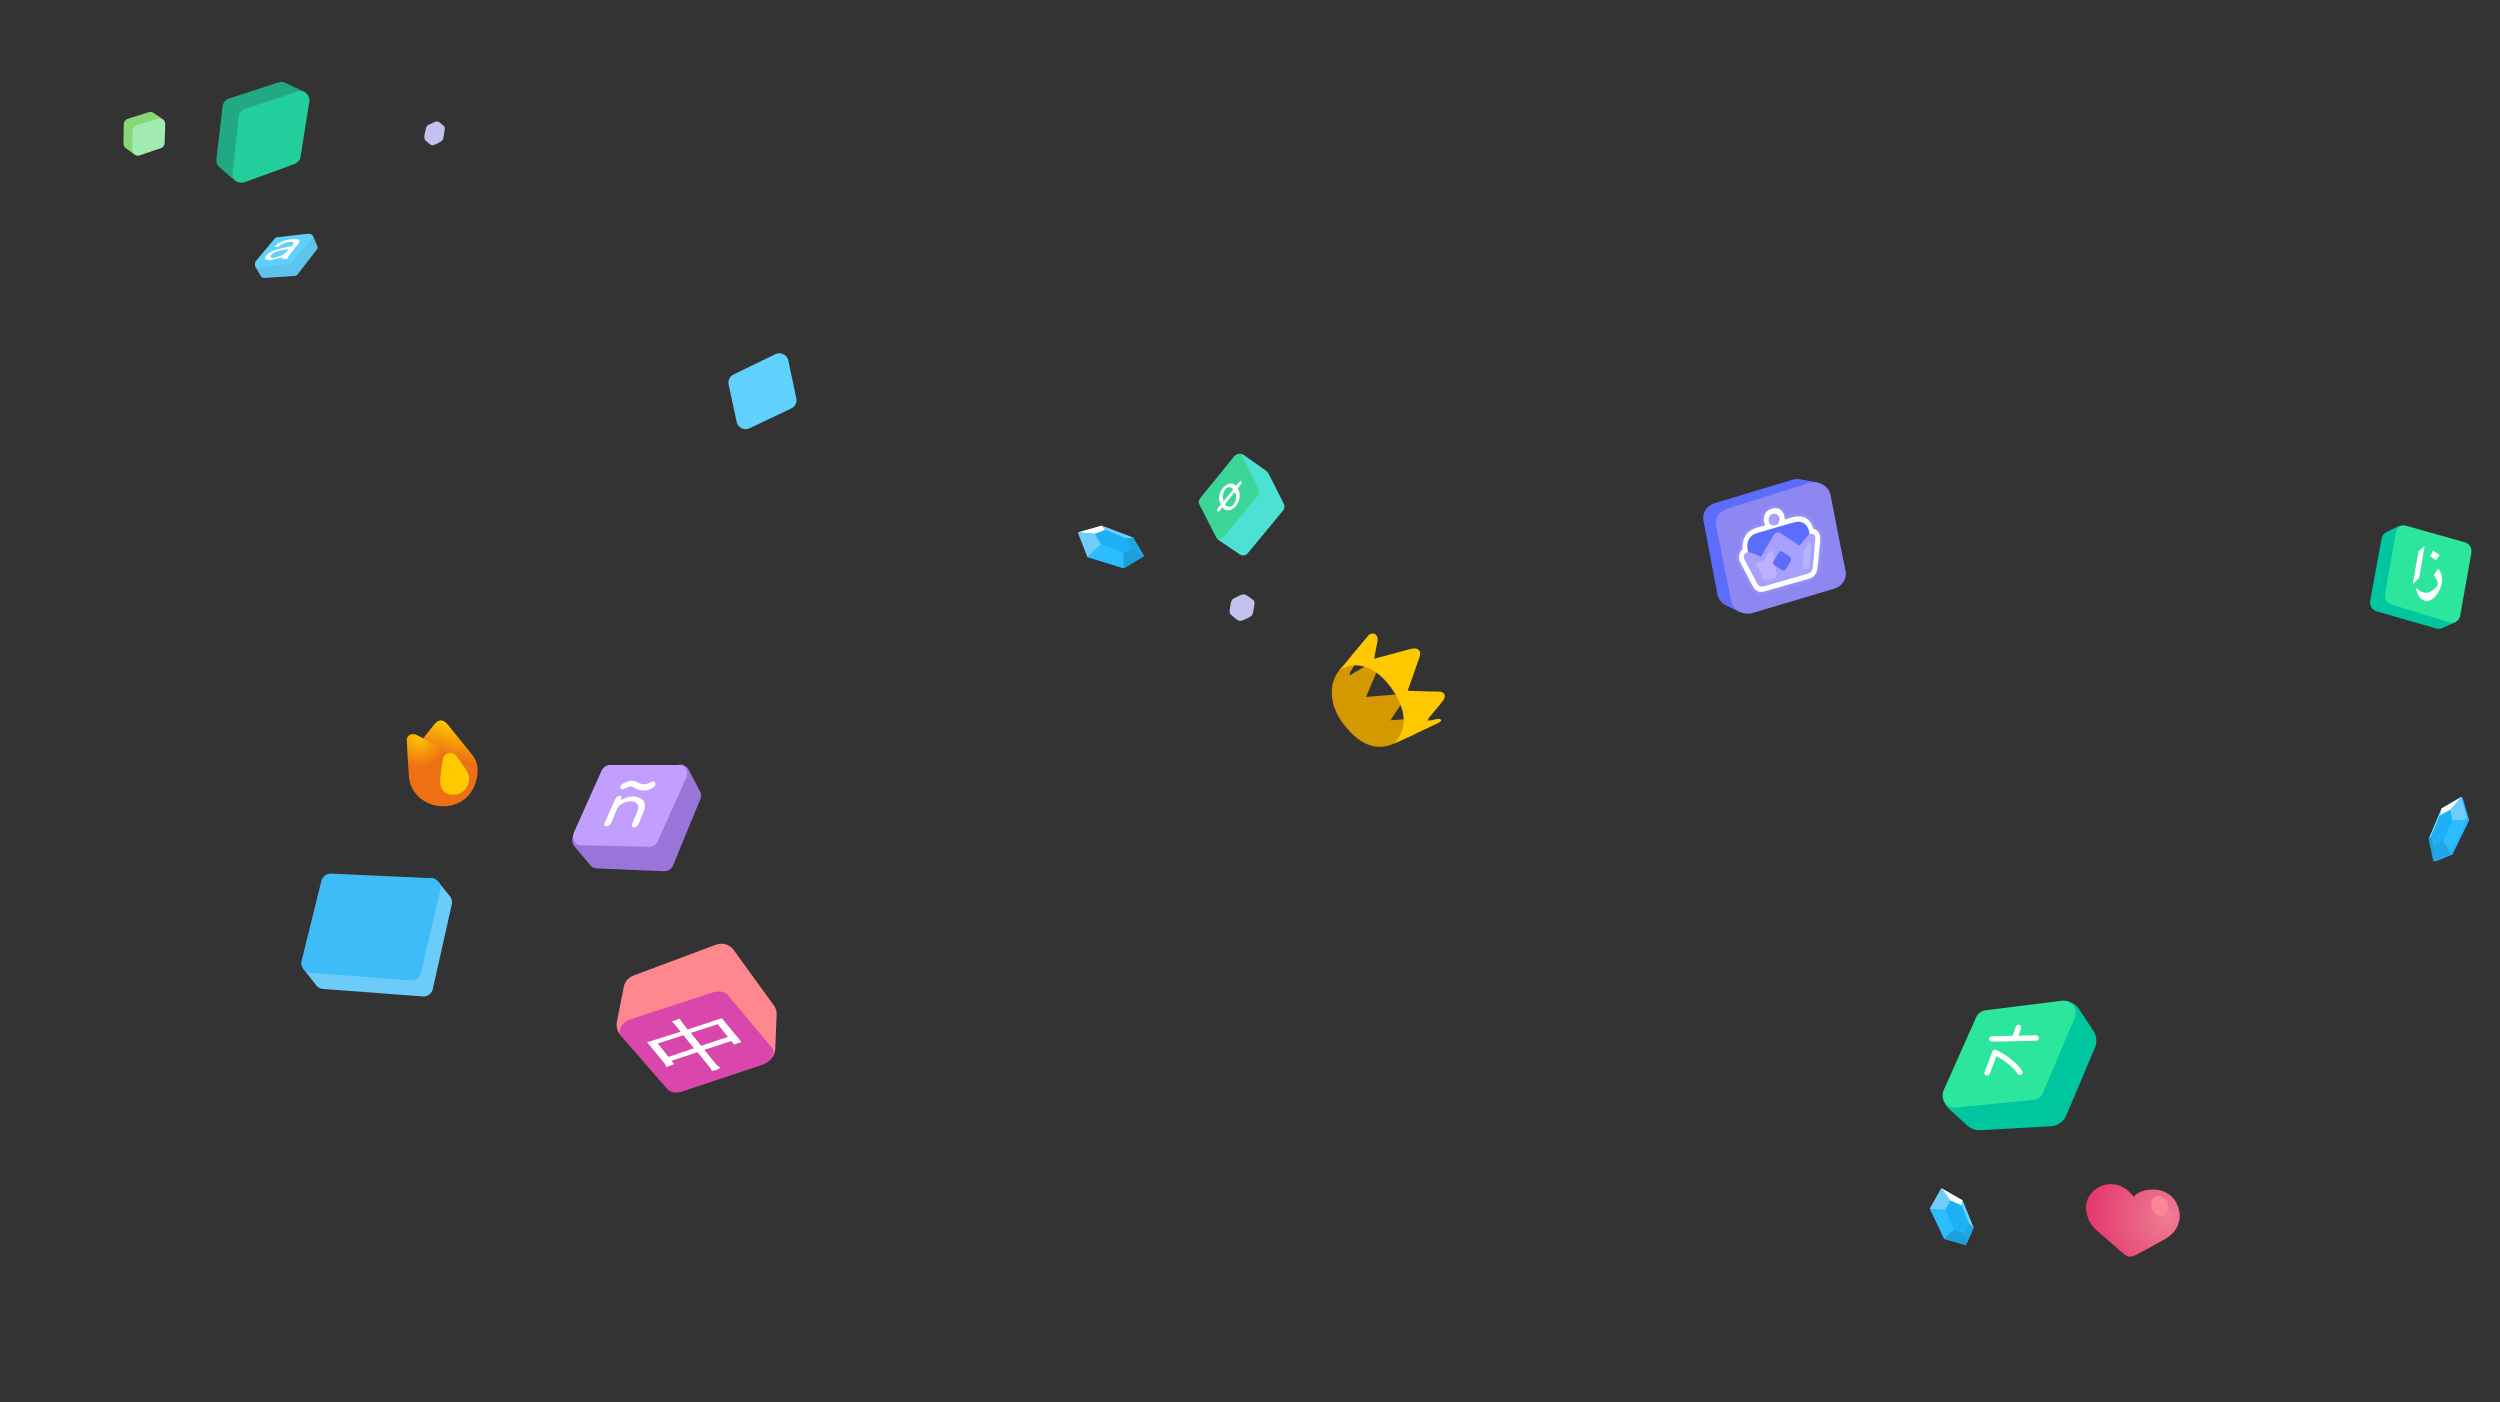 <svg xmlns="http://www.w3.org/2000/svg" xmlns:xlink="http://www.w3.org/1999/xlink" viewBox="0 0 4100 2300" width="4100" height="2300" preserveAspectRatio="xMidYMid meet" style="width: 100%; height: 100%; transform: translate3d(0px, 0px, 0px); content-visibility: visible;"><rect x="0" y="0" width="4100" height="2300" fill="#333333" stroke="none"/><defs><clipPath id="__lottie_element_49302"><rect width="4100" height="2300" x="0" y="0"></rect></clipPath><radialGradient id="__lottie_element_49313" spreadMethod="pad" gradientUnits="userSpaceOnUse" cx="790.065" cy="517.045" r="127.937" fx="790.065" fy="517.045"><stop offset="0%" stop-color="rgb(239,125,147)"></stop><stop offset="50%" stop-color="rgb(234,92,129)"></stop><stop offset="100%" stop-color="rgb(228,59,111)"></stop></radialGradient><clipPath id="__lottie_element_49318"><path d="M0,0 L5646,0 L5646,2890 L0,2890z"></path></clipPath><g id="__lottie_element_49321"><g transform="matrix(1,0,0,1,2823,1445)" opacity="1" style="display: block;"><g opacity="1" transform="matrix(1,0,0,1,0,0)"><path fill="rgb(255,200,0)" fill-opacity="1" d=" M-625,-827.5 C-625,-827.5 -732,-752.25 -732,-752.25 C-732,-752.25 -710.25,-648.25 -704.891,-624.453 C-705.5,-648 -683.327,-678.422 -627,-674.5 C-574.122,-670.819 -557.533,-643.392 -555.643,-621.009 C-549.5,-644 -527,-740 -527,-740 C-527,-740 -625,-827.5 -625,-827.5z"></path></g></g></g><mask id="__lottie_element_49321_1" mask-type="alpha"><use xlink:href="#__lottie_element_49321"></use></mask><g id="__lottie_element_49327"><g transform="matrix(1,0,0,1,2823,1445)" opacity="1" style="display: block;"><g opacity="1" transform="matrix(1,0,0,1,0,0)"><path fill="rgb(255,200,0)" fill-opacity="1" d=" M-625,-827.5 C-625,-827.5 -732,-752.25 -732,-752.25 C-732,-752.25 -710,-649 -704.891,-624.453 C-699.782,-599.906 -672.5,-577 -632,-576.5 C-580.748,-575.867 -562.036,-596.768 -555.643,-621.009 C-549.25,-645.25 -527,-740 -527,-740 C-527,-740 -625,-827.5 -625,-827.5z"></path></g></g></g><mask id="__lottie_element_49327_1" mask-type="alpha"><use xlink:href="#__lottie_element_49327"></use></mask><linearGradient id="__lottie_element_49357" spreadMethod="pad" gradientUnits="userSpaceOnUse" x1="-1717.382" y1="-279.27" x2="-1731.784" y2="-227.997"><stop offset="0%" stop-color="rgb(255,198,0)"></stop><stop offset="50%" stop-color="rgb(246,155,10)"></stop><stop offset="100%" stop-color="rgb(237,112,20)"></stop></linearGradient><radialGradient id="__lottie_element_49358" spreadMethod="pad" gradientUnits="userSpaceOnUse" cx="-1769.678" cy="-258.691" r="49.368" fx="-1769.678" fy="-258.691"><stop offset="0%" stop-color="rgb(253,199,0)"></stop><stop offset="50%" stop-color="rgb(245,156,10)"></stop><stop offset="100%" stop-color="rgb(237,112,20)"></stop></radialGradient></defs><g clip-path="url(#__lottie_element_49302)"><g transform="matrix(1,0,0,1,2606,1504.128)" opacity="1" style="display: block;"><g opacity="1" transform="matrix(1,0,0,1,0,0)"><path fill="rgb(137,216,119)" fill-opacity="1" d=" M-2359.25,-1311 C-2359.25,-1311 -2393.5,-1300.25 -2393.5,-1300.25 C-2393.5,-1300.25 -2394,-1268.75 -2394,-1268.75 C-2394,-1268.75 -2380.188,-1258.807 -2380.188,-1258.807 C-2380.188,-1258.807 -2345.25,-1301.25 -2345.25,-1301.25 C-2345.25,-1301.25 -2359.25,-1311 -2359.25,-1311z"></path><path stroke-linecap="round" stroke-linejoin="round" fill-opacity="0" stroke="rgb(137,216,120)" stroke-opacity="1" stroke-width="19" d=" M-2359.25,-1311 C-2359.25,-1311 -2393.5,-1300.25 -2393.5,-1300.25 C-2393.5,-1300.25 -2394,-1268.75 -2394,-1268.75 C-2394,-1268.75 -2380.188,-1258.807 -2380.188,-1258.807 C-2380.188,-1258.807 -2345.25,-1301.25 -2345.25,-1301.25 C-2345.25,-1301.25 -2359.25,-1311 -2359.25,-1311z"></path></g><g opacity="1" transform="matrix(1,0,0,1,0,0)"><path fill="rgb(162,236,178)" fill-opacity="1" d=" M-2344.5,-1300.5 C-2344.5,-1300.5 -2379,-1289.5 -2379,-1289.5 C-2379,-1289.5 -2379.5,-1258.5 -2379.5,-1258.5 C-2379.5,-1258.5 -2345.5,-1270 -2345.5,-1270 C-2345.5,-1270 -2344.5,-1300.5 -2344.5,-1300.5z"></path><path stroke-linecap="round" stroke-linejoin="round" fill-opacity="0" stroke="rgb(162,236,178)" stroke-opacity="1" stroke-width="19" d=" M-2344.5,-1300.5 C-2344.5,-1300.5 -2379,-1289.5 -2379,-1289.5 C-2379,-1289.5 -2379.5,-1258.5 -2379.5,-1258.5 C-2379.5,-1258.5 -2345.5,-1270 -2345.5,-1270 C-2345.5,-1270 -2344.5,-1300.5 -2344.5,-1300.5z"></path></g></g><g transform="matrix(1,0,0,1,2606,1504.128)" opacity="1" style="display: block;"><g opacity="1" transform="matrix(1,0,0,1,0,0)"><path fill="rgb(194,193,239)" fill-opacity="1" d=" M-1894,-1303.75 C-1896,-1302.75 -1901.75,-1300.25 -1903.5,-1299.25 C-1905.25,-1298.25 -1906.5,-1296.75 -1907.25,-1294.5 C-1908,-1292.25 -1909.5,-1284.5 -1910,-1281.5 C-1910.5,-1278.5 -1910,-1275.75 -1908.5,-1274 C-1907,-1272.25 -1902.5,-1269 -1900.5,-1267.25 C-1898.5,-1265.5 -1895.75,-1265.75 -1893.25,-1266.75 C-1890.75,-1267.75 -1884.5,-1270.75 -1882.5,-1272.25 C-1880.5,-1273.75 -1879.25,-1275.5 -1879,-1277 C-1878.75,-1278.5 -1877,-1289 -1876.75,-1291.25 C-1876.441,-1294.028 -1876.5,-1296.5 -1878.25,-1297.75 C-1880,-1299 -1883.15,-1301.606 -1885,-1303.25 C-1887.25,-1305.25 -1890.5,-1305.5 -1894,-1303.75z"></path><path stroke-linecap="butt" stroke-linejoin="miter" fill-opacity="0" stroke-miterlimit="4" stroke="rgb(137,216,120)" stroke-opacity="1" stroke-width="0" d=" M-1894,-1303.75 C-1896,-1302.75 -1901.75,-1300.25 -1903.5,-1299.25 C-1905.25,-1298.25 -1906.5,-1296.75 -1907.25,-1294.5 C-1908,-1292.25 -1909.5,-1284.5 -1910,-1281.5 C-1910.5,-1278.5 -1910,-1275.75 -1908.5,-1274 C-1907,-1272.25 -1902.5,-1269 -1900.5,-1267.25 C-1898.5,-1265.5 -1895.75,-1265.75 -1893.25,-1266.75 C-1890.75,-1267.75 -1884.5,-1270.75 -1882.5,-1272.25 C-1880.5,-1273.75 -1879.25,-1275.5 -1879,-1277 C-1878.75,-1278.5 -1877,-1289 -1876.75,-1291.25 C-1876.441,-1294.028 -1876.5,-1296.5 -1878.25,-1297.75 C-1880,-1299 -1883.15,-1301.606 -1885,-1303.25 C-1887.25,-1305.25 -1890.5,-1305.5 -1894,-1303.75z"></path></g></g><g transform="matrix(0.8,0,0,0.8,2376.084,2213.544)" opacity="1" style="display: block;"><g opacity="1" transform="matrix(1,0,0,1,0,0)"><path fill="rgb(107,204,249)" fill-opacity="1" d=" M-2306.397,-759.607 C-2306.397,-759.607 -2102.245,-744.161 -2102.245,-744.161 C-2102.245,-744.161 -2063.511,-917.222 -2063.511,-917.222 C-2063.511,-917.222 -2087.502,-946.836 -2087.502,-946.836 C-2087.502,-946.836 -2331.71,-792.092 -2331.71,-792.092 C-2331.71,-792.092 -2306.397,-759.607 -2306.397,-759.607z"></path><path stroke-linecap="round" stroke-linejoin="round" fill-opacity="0" stroke="rgb(107,204,249)" stroke-opacity="1" stroke-width="40" d=" M-2306.397,-759.607 C-2306.397,-759.607 -2102.245,-744.161 -2102.245,-744.161 C-2102.245,-744.161 -2063.511,-917.222 -2063.511,-917.222 C-2063.511,-917.222 -2087.502,-946.836 -2087.502,-946.836 C-2087.502,-946.836 -2331.71,-792.092 -2331.71,-792.092 C-2331.71,-792.092 -2306.397,-759.607 -2306.397,-759.607z"></path></g><g opacity="1" transform="matrix(1,0,0,1,0,0)"><path fill="rgb(61,188,248)" fill-opacity="1" d=" M-2332.271,-792.948 C-2332.271,-792.948 -2126.747,-776.932 -2126.747,-776.932 C-2126.747,-776.932 -2086.887,-946.652 -2086.887,-946.652 C-2086.887,-946.652 -2291.942,-956.084 -2291.942,-956.084 C-2291.942,-956.084 -2332.271,-792.948 -2332.271,-792.948z"></path><path stroke-linecap="round" stroke-linejoin="round" fill-opacity="0" stroke="rgb(61,188,248)" stroke-opacity="1" stroke-width="40" d=" M-2332.271,-792.948 C-2332.271,-792.948 -2126.747,-776.932 -2126.747,-776.932 C-2126.747,-776.932 -2086.887,-946.652 -2086.887,-946.652 C-2086.887,-946.652 -2291.942,-956.084 -2291.942,-956.084 C-2291.942,-956.084 -2332.271,-792.948 -2332.271,-792.948z"></path></g></g><g transform="matrix(0.924,-0.382,0.382,0.924,4172.628,2256.631)" opacity="1" style="display: block;"><g opacity="1" transform="matrix(1,0,0,1,0,0)"><path fill="rgb(28,176,246)" fill-opacity="1" d=" M-794.783,-561.152 C-794.783,-561.152 -823.619,-583.567 -823.619,-583.567 C-823.619,-583.567 -826.405,-638.818 -826.405,-638.818 C-826.405,-638.818 -796.225,-662.391 -796.225,-662.391 C-796.225,-662.391 -771.895,-630.892 -771.895,-630.892 C-771.895,-630.892 -772.149,-582.444 -772.149,-582.444 C-772.149,-582.444 -794.783,-561.152 -794.783,-561.152z"></path><path stroke-linecap="butt" stroke-linejoin="miter" fill-opacity="0" stroke-miterlimit="4" stroke="rgb(255,135,141)" stroke-opacity="1" stroke-width="0" d=" M-794.783,-561.152 C-794.783,-561.152 -823.619,-583.567 -823.619,-583.567 C-823.619,-583.567 -826.405,-638.818 -826.405,-638.818 C-826.405,-638.818 -796.225,-662.391 -796.225,-662.391 C-796.225,-662.391 -771.895,-630.892 -771.895,-630.892 C-771.895,-630.892 -772.149,-582.444 -772.149,-582.444 C-772.149,-582.444 -794.783,-561.152 -794.783,-561.152z"></path></g><g opacity="1" transform="matrix(1,0,0,1,0,0)"><path fill="rgb(255,255,255)" fill-opacity="1" d=" M-795.963,-662.313 C-795.963,-662.313 -790.36,-638.014 -790.36,-638.014 C-790.36,-638.014 -776.729,-623.413 -776.729,-623.413 C-776.729,-623.413 -771.743,-630.956 -771.743,-630.956 C-771.743,-630.956 -795.963,-662.313 -795.963,-662.313z"></path><path stroke-linecap="butt" stroke-linejoin="miter" fill-opacity="0" stroke-miterlimit="4" stroke="rgb(255,135,141)" stroke-opacity="1" stroke-width="0" d=" M-795.963,-662.313 C-795.963,-662.313 -790.36,-638.014 -790.36,-638.014 C-790.36,-638.014 -776.729,-623.413 -776.729,-623.413 C-776.729,-623.413 -771.743,-630.956 -771.743,-630.956 C-771.743,-630.956 -795.963,-662.313 -795.963,-662.313z"></path></g><g opacity="1" transform="matrix(1,0,0,1,0,0)"><path fill="rgb(112,205,249)" fill-opacity="1" d=" M-772.003,-582.112 C-772.003,-582.112 -776.823,-590.954 -776.823,-590.954 C-776.823,-590.954 -776.729,-623.413 -776.729,-623.413 C-776.729,-623.413 -771.743,-630.956 -771.743,-630.956 C-771.743,-630.956 -772.003,-582.112 -772.003,-582.112z"></path><path stroke-linecap="butt" stroke-linejoin="miter" fill-opacity="0" stroke-miterlimit="4" stroke="rgb(255,135,141)" stroke-opacity="1" stroke-width="0" d=" M-772.003,-582.112 C-772.003,-582.112 -776.823,-590.954 -776.823,-590.954 C-776.823,-590.954 -776.729,-623.413 -776.729,-623.413 C-776.729,-623.413 -771.743,-630.956 -771.743,-630.956 C-771.743,-630.956 -772.003,-582.112 -772.003,-582.112z"></path></g><g opacity="1" transform="matrix(1,0,0,1,0,0)"><path fill="rgb(33,166,229)" fill-opacity="1" d=" M-772.003,-582.112 C-772.003,-582.112 -776.823,-590.954 -776.823,-590.954 C-776.823,-590.954 -789.946,-579.73 -789.946,-579.73 C-789.946,-579.73 -794.847,-560.613 -794.847,-560.613 C-794.847,-560.613 -772.003,-582.112 -772.003,-582.112z"></path><path stroke-linecap="butt" stroke-linejoin="miter" fill-opacity="0" stroke-miterlimit="4" stroke="rgb(255,135,141)" stroke-opacity="1" stroke-width="0" d=" M-772.003,-582.112 C-772.003,-582.112 -776.823,-590.954 -776.823,-590.954 C-776.823,-590.954 -789.946,-579.73 -789.946,-579.73 C-789.946,-579.73 -794.847,-560.613 -794.847,-560.613 C-794.847,-560.613 -772.003,-582.112 -772.003,-582.112z"></path></g><g opacity="1" transform="matrix(1,0,0,1,0,0)"><path fill="rgb(28,159,221)" fill-opacity="1" d=" M-823.587,-583.866 C-823.587,-583.866 -802.748,-592.302 -802.748,-592.302 C-802.748,-592.302 -789.946,-579.73 -789.946,-579.73 C-789.946,-579.73 -794.847,-560.613 -794.847,-560.613 C-794.847,-560.613 -823.587,-583.866 -823.587,-583.866z"></path><path stroke-linecap="butt" stroke-linejoin="miter" fill-opacity="0" stroke-miterlimit="4" stroke="rgb(255,135,141)" stroke-opacity="1" stroke-width="0" d=" M-823.587,-583.866 C-823.587,-583.866 -802.748,-592.302 -802.748,-592.302 C-802.748,-592.302 -789.946,-579.73 -789.946,-579.73 C-789.946,-579.73 -794.847,-560.613 -794.847,-560.613 C-794.847,-560.613 -823.587,-583.866 -823.587,-583.866z"></path></g><g opacity="1" transform="matrix(1,0,0,1,0,0)"><path fill="rgb(45,188,255)" fill-opacity="1" d=" M-823.587,-583.866 C-823.587,-583.866 -802.748,-592.302 -802.748,-592.302 C-802.748,-592.302 -803.298,-626.959 -803.298,-626.959 C-803.298,-626.959 -826.48,-638.763 -826.48,-638.763 C-826.48,-638.763 -823.587,-583.866 -823.587,-583.866z"></path><path stroke-linecap="butt" stroke-linejoin="miter" fill-opacity="0" stroke-miterlimit="4" stroke="rgb(255,135,141)" stroke-opacity="1" stroke-width="0" d=" M-823.587,-583.866 C-823.587,-583.866 -802.748,-592.302 -802.748,-592.302 C-802.748,-592.302 -803.298,-626.959 -803.298,-626.959 C-803.298,-626.959 -826.48,-638.763 -826.48,-638.763 C-826.48,-638.763 -823.587,-583.866 -823.587,-583.866z"></path></g><g opacity="1" transform="matrix(1,0,0,1,0,0)"><path fill="rgb(112,205,249)" fill-opacity="1" d=" M-796.084,-662.572 C-796.084,-662.572 -790.36,-638.014 -790.36,-638.014 C-790.36,-638.014 -803.298,-626.959 -803.298,-626.959 C-803.298,-626.959 -826.48,-638.763 -826.48,-638.763 C-826.48,-638.763 -796.084,-662.572 -796.084,-662.572z"></path><path stroke-linecap="butt" stroke-linejoin="miter" fill-opacity="0" stroke-miterlimit="4" stroke="rgb(255,135,141)" stroke-opacity="1" stroke-width="0" d=" M-796.084,-662.572 C-796.084,-662.572 -790.36,-638.014 -790.36,-638.014 C-790.36,-638.014 -803.298,-626.959 -803.298,-626.959 C-803.298,-626.959 -826.48,-638.763 -826.48,-638.763 C-826.48,-638.763 -796.084,-662.572 -796.084,-662.572z"></path></g><g opacity="1" transform="matrix(1,0,0,1,0,0)"><path fill="rgb(28,176,246)" fill-opacity="1" d=" M-789.908,-579.16 C-789.908,-579.16 -802.813,-592.088 -802.813,-592.088 C-802.813,-592.088 -803.387,-627.188 -803.387,-627.188 C-803.387,-627.188 -790.39,-638.358 -790.39,-638.358 C-790.39,-638.358 -776.391,-623.537 -776.391,-623.537 C-776.391,-623.537 -776.731,-590.48 -776.731,-590.48 C-776.731,-590.48 -789.908,-579.16 -789.908,-579.16z"></path><path stroke-linecap="butt" stroke-linejoin="miter" fill-opacity="0" stroke-miterlimit="4" stroke="rgb(255,135,141)" stroke-opacity="1" stroke-width="0" d=" M-789.908,-579.16 C-789.908,-579.16 -802.813,-592.088 -802.813,-592.088 C-802.813,-592.088 -803.387,-627.188 -803.387,-627.188 C-803.387,-627.188 -790.39,-638.358 -790.39,-638.358 C-790.39,-638.358 -776.391,-623.537 -776.391,-623.537 C-776.391,-623.537 -776.731,-590.48 -776.731,-590.48 C-776.731,-590.48 -789.908,-579.16 -789.908,-579.16z"></path></g></g><g transform="matrix(0.994,-0.11,0.11,0.994,6299.894,1491.857)" opacity="1" style="display: block;"><g opacity="1" transform="matrix(1,0,0,1,0,0)"><path fill="rgb(0,198,160)" fill-opacity="1" d=" M-2298.157,-863.737 C-2298.157,-863.737 -2327.946,-764.433 -2327.946,-764.433 C-2327.946,-764.433 -2234.069,-725.667 -2234.069,-725.667 C-2234.069,-725.667 -2215.146,-732.05 -2215.146,-732.05 C-2215.146,-732.05 -2278.884,-870.808 -2278.884,-870.808 C-2278.884,-870.808 -2298.157,-863.737 -2298.157,-863.737z"></path><path stroke-linecap="round" stroke-linejoin="round" fill-opacity="0" stroke="rgb(0,198,160)" stroke-opacity="1" stroke-width="30" d=" M-2298.157,-863.737 C-2298.157,-863.737 -2327.946,-764.433 -2327.946,-764.433 C-2327.946,-764.433 -2234.069,-725.667 -2234.069,-725.667 C-2234.069,-725.667 -2215.146,-732.05 -2215.146,-732.05 C-2215.146,-732.05 -2278.884,-870.808 -2278.884,-870.808 C-2278.884,-870.808 -2298.157,-863.737 -2298.157,-863.737z"></path></g></g><g transform="matrix(0.919,-0.102,0.11,0.994,6131.187,1510.507)" opacity="1" style="display: block;"><g opacity="1" transform="matrix(1,0,0,1,0,0)"><path fill="rgb(43,230,156)" fill-opacity="1" d=" M-2276.943,-871.307 C-2276.943,-871.307 -2307.83,-773.519 -2307.83,-773.519 C-2307.83,-773.519 -2208.203,-733.775 -2208.203,-733.775 C-2208.203,-733.775 -2176.454,-833.541 -2176.454,-833.541 C-2176.454,-833.541 -2276.943,-871.307 -2276.943,-871.307z"></path><path stroke-linecap="round" stroke-linejoin="round" fill-opacity="0" stroke="rgb(43,230,156)" stroke-opacity="1" stroke-width="30" d=" M-2276.943,-871.307 C-2276.943,-871.307 -2307.83,-773.519 -2307.83,-773.519 C-2307.83,-773.519 -2208.203,-733.775 -2208.203,-733.775 C-2208.203,-733.775 -2176.454,-833.541 -2176.454,-833.541 C-2176.454,-833.541 -2276.943,-871.307 -2276.943,-871.307z"></path></g><g opacity="1" transform="matrix(1,0,0,1,0,0)"><path fill="rgb(255,255,255)" fill-opacity="1" d=" M-2243,-849.5 C-2243,-849.5 -2255,-841 -2255,-841 C-2255,-841 -2271.75,-788.5 -2271.75,-788.5 C-2271.75,-788.5 -2258.75,-798.25 -2258.75,-798.25 C-2258.75,-798.25 -2243,-849.5 -2243,-849.5z"></path><path stroke-linecap="butt" stroke-linejoin="miter" fill-opacity="0" stroke-miterlimit="4" stroke="rgb(255,255,255)" stroke-opacity="1" stroke-width="0" d=" M-2243,-849.5 C-2243,-849.5 -2255,-841 -2255,-841 C-2255,-841 -2271.75,-788.5 -2271.75,-788.5 C-2271.75,-788.5 -2258.75,-798.25 -2258.75,-798.25 C-2258.75,-798.25 -2243,-849.5 -2243,-849.5z"></path></g><g opacity="1" transform="matrix(1,0,0,1,0,0)"><path fill="rgb(255,255,255)" fill-opacity="1" d=" M-2229,-839.75 C-2229,-839.75 -2235.5,-831.75 -2235.5,-831.75 C-2235.5,-831.75 -2225.75,-823.5 -2225.75,-823.5 C-2225.75,-823.5 -2218.5,-831.5 -2218.5,-831.5 C-2218.5,-831.5 -2229,-839.75 -2229,-839.75z"></path><path stroke-linecap="butt" stroke-linejoin="miter" fill-opacity="0" stroke-miterlimit="4" stroke="rgb(255,255,255)" stroke-opacity="1" stroke-width="0" d=" M-2229,-839.75 C-2229,-839.75 -2235.5,-831.75 -2235.5,-831.75 C-2235.5,-831.75 -2225.75,-823.5 -2225.75,-823.5 C-2225.75,-823.5 -2218.5,-831.5 -2218.5,-831.5 C-2218.5,-831.5 -2229,-839.75 -2229,-839.75z"></path></g><g opacity="1" transform="matrix(1,0,0,1,0,0)"><path fill="rgb(255,255,255)" fill-opacity="1" d=" M-2223.5,-809.75 C-2223.5,-809.75 -2232.75,-800 -2232.75,-800 C-2232.75,-800 -2224.25,-788 -2228.25,-782.5 C-2230.421,-779.515 -2231.114,-778.728 -2238.25,-775 C-2255,-766.25 -2266.5,-782.5 -2266.5,-782.5 C-2266.5,-761 -2246.079,-747.176 -2226.75,-772.75 C-2210.5,-794.25 -2223.5,-809.75 -2223.5,-809.75z"></path><path stroke-linecap="butt" stroke-linejoin="miter" fill-opacity="0" stroke-miterlimit="4" stroke="rgb(255,255,255)" stroke-opacity="1" stroke-width="0" d=" M-2223.5,-809.75 C-2223.5,-809.75 -2232.75,-800 -2232.75,-800 C-2232.75,-800 -2224.25,-788 -2228.25,-782.5 C-2230.421,-779.515 -2231.114,-778.728 -2238.25,-775 C-2255,-766.25 -2266.5,-782.5 -2266.5,-782.5 C-2266.5,-761 -2246.079,-747.176 -2226.75,-772.75 C-2210.5,-794.25 -2223.5,-809.75 -2223.5,-809.75z"></path></g></g><g transform="matrix(1,0,0,1,3929.5,2281.189)" opacity="1" style="display: block;"><g opacity="1" transform="matrix(1,0,0,1,0,0)"><path fill="rgb(194,193,239)" fill-opacity="1" d=" M-1895.725,-1305.006 C-1898.198,-1303.833 -1903.565,-1301.136 -1905.726,-1299.969 C-1907.887,-1298.802 -1909.417,-1297.079 -1910.309,-1294.518 C-1911.201,-1291.957 -1912.174,-1284.911 -1912.74,-1281.507 C-1913.306,-1278.103 -1912.631,-1275.003 -1910.729,-1273.055 C-1908.827,-1271.107 -1902.659,-1266.274 -1900.134,-1264.336 C-1897.609,-1262.398 -1894.187,-1262.739 -1891.091,-1263.922 C-1887.995,-1265.105 -1881.516,-1268.128 -1879.052,-1269.866 C-1876.588,-1271.604 -1875.063,-1273.61 -1874.78,-1275.312 C-1874.497,-1277.014 -1872.515,-1287.427 -1872.246,-1289.977 C-1871.914,-1293.126 -1872.034,-1295.921 -1874.238,-1297.298 C-1876.442,-1298.675 -1882.166,-1302.807 -1884.502,-1304.628 C-1887.343,-1306.843 -1891.397,-1307.058 -1895.725,-1305.006z"></path><path stroke-linecap="butt" stroke-linejoin="miter" fill-opacity="0" stroke-miterlimit="4" stroke="rgb(137,216,120)" stroke-opacity="1" stroke-width="0" d=" M-1895.725,-1305.006 C-1898.198,-1303.833 -1903.565,-1301.136 -1905.726,-1299.969 C-1907.887,-1298.802 -1909.417,-1297.079 -1910.309,-1294.518 C-1911.201,-1291.957 -1912.174,-1284.911 -1912.74,-1281.507 C-1913.306,-1278.103 -1912.631,-1275.003 -1910.729,-1273.055 C-1908.827,-1271.107 -1902.659,-1266.274 -1900.134,-1264.336 C-1897.609,-1262.398 -1894.187,-1262.739 -1891.091,-1263.922 C-1887.995,-1265.105 -1881.516,-1268.128 -1879.052,-1269.866 C-1876.588,-1271.604 -1875.063,-1273.61 -1874.78,-1275.312 C-1874.497,-1277.014 -1872.515,-1287.427 -1872.246,-1289.977 C-1871.914,-1293.126 -1872.034,-1295.921 -1874.238,-1297.298 C-1876.442,-1298.675 -1882.166,-1302.807 -1884.502,-1304.628 C-1887.343,-1306.843 -1891.397,-1307.058 -1895.725,-1305.006z"></path></g></g><g transform="matrix(0.866,-0.5,0.5,0.866,5633.623,1330.817)" opacity="1" style="display: block;"><g opacity="1" transform="matrix(1,0,0,1,0,0)"><path fill="rgb(0,198,160)" fill-opacity="1" d=" M-2313.781,-766.873 C-2313.781,-766.873 -2211.071,-715.023 -2211.071,-715.023 C-2211.071,-715.023 -2115.423,-787.392 -2115.423,-787.392 C-2115.423,-787.392 -2118.201,-829.533 -2118.201,-829.533 C-2118.201,-829.533 -2325.958,-804.815 -2325.958,-804.815 C-2325.958,-804.815 -2313.781,-766.873 -2313.781,-766.873z"></path><path stroke-linecap="round" stroke-linejoin="round" fill-opacity="0" stroke="rgb(0,198,160)" stroke-opacity="1" stroke-width="60" d=" M-2313.781,-766.873 C-2313.781,-766.873 -2211.071,-715.023 -2211.071,-715.023 C-2211.071,-715.023 -2115.423,-787.392 -2115.423,-787.392 C-2115.423,-787.392 -2118.201,-829.533 -2118.201,-829.533 C-2118.201,-829.533 -2325.958,-804.815 -2325.958,-804.815 C-2325.958,-804.815 -2313.781,-766.873 -2313.781,-766.873z"></path></g></g><g transform="matrix(0.866,-0.5,0.5,0.866,5633.623,1330.817)" opacity="1" style="display: block;"><g opacity="1" transform="matrix(1,0,0,1,0,0)"><path fill="rgb(43,230,156)" fill-opacity="1" d=" M-2335.468,-810.596 C-2335.468,-810.596 -2219.599,-758.354 -2219.599,-758.354 C-2219.599,-758.354 -2113.179,-838.778 -2113.179,-838.778 C-2113.179,-838.778 -2229.331,-887.852 -2229.331,-887.852 C-2229.331,-887.852 -2335.468,-810.596 -2335.468,-810.596z"></path><path stroke-linecap="round" stroke-linejoin="round" fill-opacity="0" stroke="rgb(43,230,156)" stroke-opacity="1" stroke-width="40" d=" M-2335.468,-810.596 C-2335.468,-810.596 -2219.599,-758.354 -2219.599,-758.354 C-2219.599,-758.354 -2113.179,-838.778 -2113.179,-838.778 C-2113.179,-838.778 -2229.331,-887.852 -2229.331,-887.852 C-2229.331,-887.852 -2335.468,-810.596 -2335.468,-810.596z"></path></g><g opacity="1" transform="matrix(1,0,0,1,0,0)"><path stroke-linecap="round" stroke-linejoin="round" fill-opacity="0" stroke="rgb(255,255,255)" stroke-opacity="1" stroke-width="9" d=" M-2271,-816 C-2271,-816 -2243,-838.75 -2243,-838.75 C-2243,-838.75 -2225.75,-815.25 -2224,-790"></path></g><g opacity="1" transform="matrix(1,0,0,1,0,0)"><path stroke-linecap="round" stroke-linejoin="round" fill-opacity="0" stroke="rgb(255,255,255)" stroke-opacity="1" stroke-width="9" d=" M-2236.5,-860.5 C-2236.5,-860.5 -2172.75,-825.5 -2172.75,-825.5"></path></g><g opacity="1" transform="matrix(1,0,0,1,0,0)"><path stroke-linecap="round" stroke-linejoin="round" fill-opacity="0" stroke="rgb(255,255,255)" stroke-opacity="1" stroke-width="9" d=" M-2189.25,-855 C-2189.25,-855 -2203.5,-842.25 -2203.5,-842.25"></path></g></g><g transform="matrix(0.5,-0.866,0.866,0.5,2728.958,519.669)" opacity="1" style="display: block;"><g opacity="1" transform="matrix(1,0,0,1,0,0)"><path fill="rgb(28,176,246)" fill-opacity="1" d=" M-766.144,-542.625 C-766.144,-542.625 -799.996,-560.904 -799.996,-560.904 C-799.996,-560.904 -813.912,-621.837 -813.912,-621.837 C-813.912,-621.837 -786.852,-655.5 -786.852,-655.5 C-786.852,-655.5 -757.722,-627.394 -757.722,-627.394 C-757.722,-627.394 -748.944,-573.088 -748.944,-573.088 C-748.944,-573.088 -766.144,-542.625 -766.144,-542.625z"></path><path stroke-linecap="butt" stroke-linejoin="miter" fill-opacity="0" stroke-miterlimit="4" stroke="rgb(255,135,141)" stroke-opacity="1" stroke-width="0" d=" M-766.144,-542.625 C-766.144,-542.625 -799.996,-560.904 -799.996,-560.904 C-799.996,-560.904 -813.912,-621.837 -813.912,-621.837 C-813.912,-621.837 -786.852,-655.5 -786.852,-655.5 C-786.852,-655.5 -757.722,-627.394 -757.722,-627.394 C-757.722,-627.394 -748.944,-573.088 -748.944,-573.088 C-748.944,-573.088 -766.144,-542.625 -766.144,-542.625z"></path></g><g opacity="1" transform="matrix(1,0,0,1,0,0)"><path fill="rgb(255,255,255)" fill-opacity="1" d=" M-786.495,-655.5 C-786.495,-655.5 -774.84,-630.121 -774.84,-630.121 C-774.84,-630.121 -760.934,-618.65 -760.934,-618.65 C-760.934,-618.65 -757.596,-627.5 -757.596,-627.5 C-757.596,-627.5 -786.495,-655.5 -786.495,-655.5z"></path><path stroke-linecap="butt" stroke-linejoin="miter" fill-opacity="0" stroke-miterlimit="4" stroke="rgb(255,135,141)" stroke-opacity="1" stroke-width="0" d=" M-786.495,-655.5 C-786.495,-655.5 -774.84,-630.121 -774.84,-630.121 C-774.84,-630.121 -760.934,-618.65 -760.934,-618.65 C-760.934,-618.65 -757.596,-627.5 -757.596,-627.5 C-757.596,-627.5 -786.495,-655.5 -786.495,-655.5z"></path></g><g opacity="1" transform="matrix(1,0,0,1,0,0)"><path fill="rgb(112,205,249)" fill-opacity="1" d=" M-748.75,-572.75 C-748.75,-572.75 -755.897,-582.408 -755.897,-582.408 C-755.897,-582.408 -760.934,-618.65 -760.934,-618.65 C-760.934,-618.65 -757.596,-627.5 -757.596,-627.5 C-757.596,-627.5 -748.75,-572.75 -748.75,-572.75z"></path><path stroke-linecap="butt" stroke-linejoin="miter" fill-opacity="0" stroke-miterlimit="4" stroke="rgb(255,135,141)" stroke-opacity="1" stroke-width="0" d=" M-748.75,-572.75 C-748.75,-572.75 -755.897,-582.408 -755.897,-582.408 C-755.897,-582.408 -760.934,-618.65 -760.934,-618.65 C-760.934,-618.65 -757.596,-627.5 -757.596,-627.5 C-757.596,-627.5 -748.75,-572.75 -748.75,-572.75z"></path></g><g opacity="1" transform="matrix(1,0,0,1,0,0)"><path fill="rgb(33,166,229)" fill-opacity="1" d=" M-748.75,-572.75 C-748.75,-572.75 -755.897,-582.408 -755.897,-582.408 C-755.897,-582.408 -765.299,-565.249 -765.299,-565.249 C-765.299,-565.249 -766.128,-542 -766.128,-542 C-766.128,-542 -748.75,-572.75 -748.75,-572.75z"></path><path stroke-linecap="butt" stroke-linejoin="miter" fill-opacity="0" stroke-miterlimit="4" stroke="rgb(255,135,141)" stroke-opacity="1" stroke-width="0" d=" M-748.75,-572.75 C-748.75,-572.75 -755.897,-582.408 -755.897,-582.408 C-755.897,-582.408 -765.299,-565.249 -765.299,-565.249 C-765.299,-565.249 -766.128,-542 -766.128,-542 C-766.128,-542 -748.75,-572.75 -748.75,-572.75z"></path></g><g opacity="1" transform="matrix(1,0,0,1,0,0)"><path fill="rgb(28,159,221)" fill-opacity="1" d=" M-800.01,-561.25 C-800.01,-561.25 -778.18,-574.749 -778.18,-574.749 C-778.18,-574.749 -765.299,-565.249 -765.299,-565.249 C-765.299,-565.249 -766.128,-542 -766.128,-542 C-766.128,-542 -800.01,-561.25 -800.01,-561.25z"></path><path stroke-linecap="butt" stroke-linejoin="miter" fill-opacity="0" stroke-miterlimit="4" stroke="rgb(255,135,141)" stroke-opacity="1" stroke-width="0" d=" M-800.01,-561.25 C-800.01,-561.25 -778.18,-574.749 -778.18,-574.749 C-778.18,-574.749 -765.299,-565.249 -765.299,-565.249 C-765.299,-565.249 -766.128,-542 -766.128,-542 C-766.128,-542 -800.01,-561.25 -800.01,-561.25z"></path></g><g opacity="1" transform="matrix(1,0,0,1,0,0)"><path fill="rgb(45,188,255)" fill-opacity="1" d=" M-800.01,-561.25 C-800.01,-561.25 -778.18,-574.749 -778.18,-574.749 C-778.18,-574.749 -784.112,-613.216 -784.112,-613.216 C-784.112,-613.216 -814,-621.75 -814,-621.75 C-814,-621.75 -800.01,-561.25 -800.01,-561.25z"></path><path stroke-linecap="butt" stroke-linejoin="miter" fill-opacity="0" stroke-miterlimit="4" stroke="rgb(255,135,141)" stroke-opacity="1" stroke-width="0" d=" M-800.01,-561.25 C-800.01,-561.25 -778.18,-574.749 -778.18,-574.749 C-778.18,-574.749 -784.112,-613.216 -784.112,-613.216 C-784.112,-613.216 -814,-621.75 -814,-621.75 C-814,-621.75 -800.01,-561.25 -800.01,-561.25z"></path></g><g opacity="1" transform="matrix(1,0,0,1,0,0)"><path fill="rgb(112,205,249)" fill-opacity="1" d=" M-786.701,-655.75 C-786.701,-655.75 -774.84,-630.121 -774.84,-630.121 C-774.84,-630.121 -784.112,-613.216 -784.112,-613.216 C-784.112,-613.216 -814,-621.75 -814,-621.75 C-814,-621.75 -786.701,-655.75 -786.701,-655.75z"></path><path stroke-linecap="butt" stroke-linejoin="miter" fill-opacity="0" stroke-miterlimit="4" stroke="rgb(255,135,141)" stroke-opacity="1" stroke-width="0" d=" M-786.701,-655.75 C-786.701,-655.75 -774.84,-630.121 -774.84,-630.121 C-774.84,-630.121 -784.112,-613.216 -784.112,-613.216 C-784.112,-613.216 -814,-621.75 -814,-621.75 C-814,-621.75 -786.701,-655.75 -786.701,-655.75z"></path></g><g opacity="1" transform="matrix(1,0,0,1,0,0)"><path fill="rgb(28,176,246)" fill-opacity="1" d=" M-765.177,-564.627 C-765.177,-564.627 -778.202,-574.487 -778.202,-574.487 C-778.202,-574.487 -784.224,-613.44 -784.224,-613.44 C-784.224,-613.44 -774.92,-630.494 -774.92,-630.494 C-774.92,-630.494 -760.666,-618.909 -760.666,-618.909 C-760.666,-618.909 -755.744,-581.912 -755.744,-581.912 C-755.744,-581.912 -765.177,-564.627 -765.177,-564.627z"></path><path stroke-linecap="butt" stroke-linejoin="miter" fill-opacity="0" stroke-miterlimit="4" stroke="rgb(255,135,141)" stroke-opacity="1" stroke-width="0" d=" M-765.177,-564.627 C-765.177,-564.627 -778.202,-574.487 -778.202,-574.487 C-778.202,-574.487 -784.224,-613.44 -784.224,-613.44 C-784.224,-613.44 -774.92,-630.494 -774.92,-630.494 C-774.92,-630.494 -760.666,-618.909 -760.666,-618.909 C-760.666,-618.909 -755.744,-581.912 -755.744,-581.912 C-755.744,-581.912 -765.177,-564.627 -765.177,-564.627z"></path></g></g><g transform="matrix(0.766,0.643,-0.643,0.766,3210.111,2850.945)" opacity="1" style="display: block;"><g opacity="1" transform="matrix(1,0,0,1,0,0)"><path fill="rgb(76,225,211)" fill-opacity="1" d=" M-2150.758,-740.384 C-2150.758,-740.384 -2151.5,-831.31 -2151.5,-831.31 C-2151.5,-831.31 -2203.252,-853.363 -2203.252,-853.363 C-2203.252,-853.363 -2248.5,-849.627 -2248.5,-849.627 C-2248.5,-849.627 -2191.1,-736.283 -2191.1,-736.283 C-2191.1,-736.283 -2150.758,-740.384 -2150.758,-740.384z"></path><path stroke-linecap="round" stroke-linejoin="round" fill-opacity="0" stroke="rgb(76,225,211)" stroke-opacity="1" stroke-width="20" d=" M-2150.758,-740.384 C-2150.758,-740.384 -2151.5,-831.31 -2151.5,-831.31 C-2151.5,-831.31 -2203.252,-853.363 -2203.252,-853.363 C-2203.252,-853.363 -2248.5,-849.627 -2248.5,-849.627 C-2248.5,-849.627 -2191.1,-736.283 -2191.1,-736.283 C-2191.1,-736.283 -2150.758,-740.384 -2150.758,-740.384z"></path></g></g><g transform="matrix(0.536,0.45,-0.643,0.766,2698.889,2421.979)" opacity="1" style="display: block;"><g opacity="1" transform="matrix(1,0,0,1,0,0)"><path fill="rgb(60,213,152)" fill-opacity="1" d=" M-2182.989,-736.548 C-2182.989,-736.548 -2184.948,-822.829 -2184.948,-822.829 C-2184.948,-822.829 -2266.028,-847.488 -2266.028,-847.488 C-2266.028,-847.488 -2263.999,-760.358 -2263.999,-760.358 C-2263.999,-760.358 -2182.989,-736.548 -2182.989,-736.548z"></path><path stroke-linecap="round" stroke-linejoin="round" fill-opacity="0" stroke="rgb(60,213,152)" stroke-opacity="1" stroke-width="20" d=" M-2182.989,-736.548 C-2182.989,-736.548 -2184.948,-822.829 -2184.948,-822.829 C-2184.948,-822.829 -2266.028,-847.488 -2266.028,-847.488 C-2266.028,-847.488 -2263.999,-760.358 -2263.999,-760.358 C-2263.999,-760.358 -2182.989,-736.548 -2182.989,-736.548z"></path></g><g opacity="1" transform="matrix(1,0,0,1,0,0)"><path fill="rgb(255,255,255)" fill-opacity="1" d=" M-2228.312,-821.188 C-2228.312,-816.681 -2228.204,-815.562 -2228.25,-812.75 C-2252.25,-815.75 -2258.75,-782 -2227.25,-773 C-2227.25,-770.25 -2227.25,-768 -2227.25,-765.25 C-2227.25,-760.75 -2220.25,-759.25 -2220.25,-763.75 C-2220.25,-766.25 -2220.25,-768.5 -2220.25,-771.25 C-2191.25,-767 -2189.75,-804 -2221.5,-811.25 C-2221.5,-812.5 -2221.58,-815.254 -2221.75,-819 C-2222,-824.5 -2228.312,-825.695 -2228.312,-821.188z"></path><path stroke-linecap="butt" stroke-linejoin="miter" fill-opacity="0" stroke-miterlimit="4" stroke="rgb(217,71,172)" stroke-opacity="1" stroke-width="0" d=" M-2228.312,-821.188 C-2228.312,-816.681 -2228.204,-815.562 -2228.25,-812.75 C-2252.25,-815.75 -2258.75,-782 -2227.25,-773 C-2227.25,-770.25 -2227.25,-768 -2227.25,-765.25 C-2227.25,-760.75 -2220.25,-759.25 -2220.25,-763.75 C-2220.25,-766.25 -2220.25,-768.5 -2220.25,-771.25 C-2191.25,-767 -2189.75,-804 -2221.5,-811.25 C-2221.5,-812.5 -2221.58,-815.254 -2221.75,-819 C-2222,-824.5 -2228.312,-825.695 -2228.312,-821.188z"></path></g><g opacity="1" transform="matrix(1,0,0,1,0,0)"><path fill="rgb(60,213,152)" fill-opacity="1" d=" M-2221,-803.5 C-2221,-803.5 -2220.438,-777.625 -2220.438,-777.625 C-2220.438,-777.625 -2204.75,-775.5 -2204.75,-786 C-2204.75,-800.25 -2221,-803.5 -2221,-803.5z"></path><path stroke-linecap="butt" stroke-linejoin="miter" fill-opacity="0" stroke-miterlimit="4" stroke="rgb(217,71,172)" stroke-opacity="1" stroke-width="0" d=" M-2221,-803.5 C-2221,-803.5 -2220.438,-777.625 -2220.438,-777.625 C-2220.438,-777.625 -2204.75,-775.5 -2204.75,-786 C-2204.75,-800.25 -2221,-803.5 -2221,-803.5z"></path></g><g opacity="1" transform="matrix(1,0,0,1,0,0)"><path fill="rgb(60,213,152)" fill-opacity="1" d=" M-2227.75,-805.5 C-2227.75,-805.5 -2242.25,-807.5 -2242.25,-796.75 C-2242.25,-786.75 -2227.375,-780.062 -2227.375,-780.062 C-2227.375,-780.062 -2227.75,-805.5 -2227.75,-805.5z"></path><path stroke-linecap="butt" stroke-linejoin="miter" fill-opacity="0" stroke-miterlimit="4" stroke="rgb(217,71,172)" stroke-opacity="1" stroke-width="0" d=" M-2227.75,-805.5 C-2227.75,-805.5 -2242.25,-807.5 -2242.25,-796.75 C-2242.25,-786.75 -2227.375,-780.062 -2227.375,-780.062 C-2227.375,-780.062 -2227.75,-805.5 -2227.75,-805.5z"></path></g></g><g transform="matrix(1,0,0,1,4807,1973.798)" opacity="1" style="display: block;"><g opacity="1" transform="matrix(1,0,0,1,0,0)"><path fill="rgb(28,176,246)" fill-opacity="1" d=" M-768.166,-665.339 C-768.166,-665.339 -757.473,-628.616 -757.473,-628.616 C-757.473,-628.616 -784.872,-572.33 -784.872,-572.33 C-784.872,-572.33 -812.921,-560.979 -812.921,-560.979 C-812.921,-560.979 -816.137,-562.166 -816.137,-562.166 C-816.137,-562.166 -823.621,-597.846 -823.621,-597.846 C-823.621,-597.846 -802.869,-647.766 -802.869,-647.766 C-802.869,-647.766 -770.526,-666.795 -770.526,-666.795 C-770.526,-666.795 -768.166,-665.339 -768.166,-665.339z"></path><path stroke-linecap="butt" stroke-linejoin="miter" fill-opacity="0" stroke-miterlimit="4" stroke="rgb(255,135,141)" stroke-opacity="1" stroke-width="0" d=" M-768.166,-665.339 C-768.166,-665.339 -757.473,-628.616 -757.473,-628.616 C-757.473,-628.616 -784.872,-572.33 -784.872,-572.33 C-784.872,-572.33 -812.921,-560.979 -812.921,-560.979 C-812.921,-560.979 -816.137,-562.166 -816.137,-562.166 C-816.137,-562.166 -823.621,-597.846 -823.621,-597.846 C-823.621,-597.846 -802.869,-647.766 -802.869,-647.766 C-802.869,-647.766 -770.526,-666.795 -770.526,-666.795 C-770.526,-666.795 -768.166,-665.339 -768.166,-665.339z"></path></g><g opacity="1" transform="matrix(1,0,0,1,0,0)"><path fill="rgb(28,159,220)" fill-opacity="1" d=" M-816.369,-562.612 C-816.369,-562.612 -815.894,-586.353 -815.894,-586.353 C-815.894,-586.353 -819.583,-602.692 -819.583,-602.692 C-819.583,-602.692 -823.996,-597.809 -823.996,-597.809 C-823.996,-597.809 -816.369,-562.612 -816.369,-562.612z"></path><path stroke-linecap="butt" stroke-linejoin="miter" fill-opacity="0" stroke-miterlimit="4" stroke="rgb(255,135,141)" stroke-opacity="1" stroke-width="0" d=" M-816.369,-562.612 C-816.369,-562.612 -815.894,-586.353 -815.894,-586.353 C-815.894,-586.353 -819.583,-602.692 -819.583,-602.692 C-819.583,-602.692 -823.996,-597.809 -823.996,-597.809 C-823.996,-597.809 -816.369,-562.612 -816.369,-562.612z"></path></g><g opacity="1" transform="matrix(1,0,0,1,0,0)"><path fill="rgb(124,214,246)" fill-opacity="1" d=" M-802.798,-648.103 C-802.798,-648.103 -805.193,-636.463 -805.193,-636.463 C-805.193,-636.463 -819.583,-602.692 -819.583,-602.692 C-819.583,-602.692 -823.996,-597.809 -823.996,-597.809 C-823.996,-597.809 -802.798,-648.103 -802.798,-648.103z"></path><path stroke-linecap="butt" stroke-linejoin="miter" fill-opacity="0" stroke-miterlimit="4" stroke="rgb(255,135,141)" stroke-opacity="1" stroke-width="0" d=" M-802.798,-648.103 C-802.798,-648.103 -805.193,-636.463 -805.193,-636.463 C-805.193,-636.463 -819.583,-602.692 -819.583,-602.692 C-819.583,-602.692 -823.996,-597.809 -823.996,-597.809 C-823.996,-597.809 -802.798,-648.103 -802.798,-648.103z"></path></g><g opacity="1" transform="matrix(1,0,0,1,0,0)"><path fill="rgb(255,255,255)" fill-opacity="1" d=" M-802.798,-648.103 C-802.798,-648.103 -805.193,-636.463 -805.193,-636.463 C-805.193,-636.463 -788.625,-645.234 -788.625,-645.234 C-788.625,-645.234 -770.346,-666.836 -770.346,-666.836 C-770.346,-666.836 -802.798,-648.103 -802.798,-648.103z"></path><path stroke-linecap="butt" stroke-linejoin="miter" fill-opacity="0" stroke-miterlimit="4" stroke="rgb(255,135,141)" stroke-opacity="1" stroke-width="0" d=" M-802.798,-648.103 C-802.798,-648.103 -805.193,-636.463 -805.193,-636.463 C-805.193,-636.463 -788.625,-645.234 -788.625,-645.234 C-788.625,-645.234 -770.346,-666.836 -770.346,-666.836 C-770.346,-666.836 -802.798,-648.103 -802.798,-648.103z"></path></g><g opacity="1" transform="matrix(1,0,0,1,0,0)"><path fill="rgb(112,205,249)" fill-opacity="1" d=" M-760.397,-629.589 C-760.397,-629.589 -785.68,-628.252 -785.68,-628.252 C-785.68,-628.252 -788.625,-645.234 -788.625,-645.234 C-788.625,-645.234 -770.346,-666.836 -770.346,-666.836 C-770.346,-666.836 -760.397,-629.589 -760.397,-629.589z"></path><path stroke-linecap="butt" stroke-linejoin="miter" fill-opacity="0" stroke-miterlimit="4" stroke="rgb(255,135,141)" stroke-opacity="1" stroke-width="0" d=" M-760.397,-629.589 C-760.397,-629.589 -785.68,-628.252 -785.68,-628.252 C-785.68,-628.252 -788.625,-645.234 -788.625,-645.234 C-788.625,-645.234 -770.346,-666.836 -770.346,-666.836 C-770.346,-666.836 -760.397,-629.589 -760.397,-629.589z"></path></g><g opacity="1" transform="matrix(1,0,0,1,0,0)"><path fill="rgb(45,188,255)" fill-opacity="1" d=" M-760.397,-629.589 C-760.397,-629.589 -785.68,-628.252 -785.68,-628.252 C-785.68,-628.252 -800.572,-595.254 -800.572,-595.254 C-800.572,-595.254 -787.527,-573.366 -787.527,-573.366 C-787.527,-573.366 -760.397,-629.589 -760.397,-629.589z"></path><path stroke-linecap="butt" stroke-linejoin="miter" fill-opacity="0" stroke-miterlimit="4" stroke="rgb(255,135,141)" stroke-opacity="1" stroke-width="0" d=" M-760.397,-629.589 C-760.397,-629.589 -785.68,-628.252 -785.68,-628.252 C-785.68,-628.252 -800.572,-595.254 -800.572,-595.254 C-800.572,-595.254 -787.527,-573.366 -787.527,-573.366 C-787.527,-573.366 -760.397,-629.589 -760.397,-629.589z"></path></g><g opacity="1" transform="matrix(1,0,0,1,0,0)"><path fill="rgb(33,166,229)" fill-opacity="1" d=" M-816.387,-562.339 C-816.387,-562.339 -815.894,-586.353 -815.894,-586.353 C-815.894,-586.353 -800.572,-595.254 -800.572,-595.254 C-800.572,-595.254 -787.527,-573.366 -787.527,-573.366 C-787.527,-573.366 -816.387,-562.339 -816.387,-562.339z"></path><path stroke-linecap="butt" stroke-linejoin="miter" fill-opacity="0" stroke-miterlimit="4" stroke="rgb(255,135,141)" stroke-opacity="1" stroke-width="0" d=" M-816.387,-562.339 C-816.387,-562.339 -815.894,-586.353 -815.894,-586.353 C-815.894,-586.353 -800.572,-595.254 -800.572,-595.254 C-800.572,-595.254 -787.527,-573.366 -787.527,-573.366 C-787.527,-573.366 -816.387,-562.339 -816.387,-562.339z"></path></g><g opacity="1" transform="matrix(1,0,0,1,0,0)"><path fill="rgb(28,176,246)" fill-opacity="1" d=" M-788.381,-645.782 C-788.381,-645.782 -785.517,-628.44 -785.517,-628.44 C-785.517,-628.44 -800.605,-595.017 -800.605,-595.017 C-800.605,-595.017 -816.035,-586.02 -816.035,-586.02 C-816.035,-586.02 -819.943,-602.648 -819.943,-602.648 C-819.943,-602.648 -805.044,-636.932 -805.044,-636.932 C-805.044,-636.932 -788.381,-645.782 -788.381,-645.782z"></path><path stroke-linecap="butt" stroke-linejoin="miter" fill-opacity="0" stroke-miterlimit="4" stroke="rgb(255,135,141)" stroke-opacity="1" stroke-width="0" d=" M-788.381,-645.782 C-788.381,-645.782 -785.517,-628.44 -785.517,-628.44 C-785.517,-628.44 -800.605,-595.017 -800.605,-595.017 C-800.605,-595.017 -816.035,-586.02 -816.035,-586.02 C-816.035,-586.02 -819.943,-602.648 -819.943,-602.648 C-819.943,-602.648 -805.044,-636.932 -805.044,-636.932 C-805.044,-636.932 -788.381,-645.782 -788.381,-645.782z"></path></g></g><g transform="matrix(1,0,0,1,2457,1467.196)" opacity="1" style="display: block;"><g opacity="1" transform="matrix(1,0,0,1,0,0)"><path fill="url(#__lottie_element_49357)" fill-opacity="1" d=" M-1744.5,-279.5 C-1751.009,-271.364 -1767.25,-251 -1775.75,-239.5 C-1784.25,-228 -1786.513,-209.849 -1786.25,-194.75 C-1785.75,-166 -1756.154,-139.199 -1718.75,-146 C-1694.383,-150.43 -1680.087,-169.2 -1675.772,-187.755 C-1671.809,-204.8 -1673.254,-217.891 -1683.25,-230.25 C-1697,-247.25 -1715.75,-270.5 -1723,-279.25 C-1730.25,-288 -1737.991,-287.636 -1744.5,-279.5z"></path><path stroke-linecap="butt" stroke-linejoin="miter" fill-opacity="0" stroke-miterlimit="4" stroke="rgb(34,168,130)" stroke-opacity="1" stroke-width="0" d=" M-1744.5,-279.5 C-1751.009,-271.364 -1767.25,-251 -1775.75,-239.5 C-1784.25,-228 -1786.513,-209.849 -1786.25,-194.75 C-1785.75,-166 -1756.154,-139.199 -1718.75,-146 C-1694.383,-150.43 -1680.087,-169.2 -1675.772,-187.755 C-1671.809,-204.8 -1673.254,-217.891 -1683.25,-230.25 C-1697,-247.25 -1715.75,-270.5 -1723,-279.25 C-1730.25,-288 -1737.991,-287.636 -1744.5,-279.5z"></path></g><g opacity="1" transform="matrix(1,0,0,1,0,0)"><path fill="url(#__lottie_element_49358)" fill-opacity="1" d=" M-1789.959,-254.391 C-1789.841,-249.077 -1787.711,-210.004 -1786.336,-195.013 C-1784.5,-175 -1743.75,-166 -1726.676,-187.603 C-1718.842,-197.515 -1711.5,-228.5 -1746.376,-247.431 C-1755.742,-252.515 -1767.815,-258.929 -1772.968,-261.583 C-1783,-266.75 -1790.077,-259.705 -1789.959,-254.391z"></path><path stroke-linecap="butt" stroke-linejoin="miter" fill-opacity="0" stroke-miterlimit="4" stroke="rgb(34,168,130)" stroke-opacity="1" stroke-width="0" d=" M-1789.959,-254.391 C-1789.841,-249.077 -1787.711,-210.004 -1786.336,-195.013 C-1784.5,-175 -1743.75,-166 -1726.676,-187.603 C-1718.842,-197.515 -1711.5,-228.5 -1746.376,-247.431 C-1755.742,-252.515 -1767.815,-258.929 -1772.968,-261.583 C-1783,-266.75 -1790.077,-259.705 -1789.959,-254.391z"></path></g><g opacity="1" transform="matrix(1,0,0,1,0,0)"><path fill="rgb(255,200,0)" fill-opacity="1" d=" M-1730.552,-222.021 C-1731.528,-216.797 -1734.253,-202.869 -1734.923,-187.83 C-1735.75,-169.25 -1724.25,-162.25 -1709.143,-164.212 C-1694.049,-166.173 -1679.751,-185.427 -1692.778,-204.935 C-1700,-215.75 -1703.649,-221.009 -1707.135,-225.64 C-1715.5,-236.75 -1728.5,-233 -1730.552,-222.021z"></path><path stroke-linecap="butt" stroke-linejoin="miter" fill-opacity="0" stroke-miterlimit="4" stroke="rgb(34,168,130)" stroke-opacity="1" stroke-width="0" d=" M-1730.552,-222.021 C-1731.528,-216.797 -1734.253,-202.869 -1734.923,-187.83 C-1735.75,-169.25 -1724.25,-162.25 -1709.143,-164.212 C-1694.049,-166.173 -1679.751,-185.427 -1692.778,-204.935 C-1700,-215.75 -1703.649,-221.009 -1707.135,-225.64 C-1715.5,-236.75 -1728.5,-233 -1730.552,-222.021z"></path></g></g><g transform="matrix(1,0,0,1,2607,1517.108)" opacity="1" style="display: block;"><g opacity="1" transform="matrix(1,0,0,1,0,0)"><path fill="rgb(96,208,253)" fill-opacity="1" d=" M-1384.179,-828.302 C-1384.179,-828.302 -1315.739,-860.729 -1315.739,-860.729 C-1315.739,-860.729 -1328.825,-922.773 -1328.825,-922.773 C-1328.825,-922.773 -1397.392,-889.47 -1397.392,-889.47 C-1397.392,-889.47 -1384.179,-828.302 -1384.179,-828.302z"></path><path stroke-linecap="round" stroke-linejoin="round" fill-opacity="0" stroke="rgb(96,208,253)" stroke-opacity="1" stroke-width="30" d=" M-1384.179,-828.302 C-1384.179,-828.302 -1315.739,-860.729 -1315.739,-860.729 C-1315.739,-860.729 -1328.825,-922.773 -1328.825,-922.773 C-1328.825,-922.773 -1397.392,-889.47 -1397.392,-889.47 C-1397.392,-889.47 -1384.179,-828.302 -1384.179,-828.302z"></path></g></g><g transform="matrix(1,0,0,1,2467,1624.596)" opacity="1" style="display: block;"><g opacity="1" transform="matrix(1,0,0,1,0,0)"><path fill="rgb(94,196,235)" fill-opacity="1" d=" M-2033.884,-1174.736 C-2033.884,-1174.736 -1983.852,-1178 -1983.852,-1178 C-1983.852,-1178 -1952.25,-1218.9 -1952.25,-1218.9 C-1952.25,-1218.9 -1958.833,-1234.765 -1958.833,-1234.765 C-1958.833,-1234.765 -2042.875,-1189.577 -2042.875,-1189.577 C-2042.875,-1189.577 -2033.884,-1174.736 -2033.884,-1174.736z"></path><path stroke-linecap="round" stroke-linejoin="round" fill-opacity="0" stroke="rgb(94,196,235)" stroke-opacity="1" stroke-width="12" d=" M-2033.884,-1174.736 C-2033.884,-1174.736 -1983.852,-1178 -1983.852,-1178 C-1983.852,-1178 -1952.25,-1218.9 -1952.25,-1218.9 C-1952.25,-1218.9 -1958.833,-1234.765 -1958.833,-1234.765 C-1958.833,-1234.765 -2042.875,-1189.577 -2042.875,-1189.577 C-2042.875,-1189.577 -2033.884,-1174.736 -2033.884,-1174.736z"></path></g><g opacity="1" transform="matrix(1,0,0,1,0,0)"><path fill="rgb(96,208,253)" fill-opacity="1" d=" M-2042.679,-1192.802 C-2042.679,-1192.802 -1994.739,-1197.229 -1994.739,-1197.229 C-1994.739,-1197.229 -1961.825,-1235.273 -1961.825,-1235.273 C-1961.825,-1235.273 -2011.892,-1229.47 -2011.892,-1229.47 C-2011.892,-1229.47 -2042.679,-1192.802 -2042.679,-1192.802z"></path><path stroke-linecap="round" stroke-linejoin="round" fill-opacity="0" stroke="rgb(96,208,253)" stroke-opacity="1" stroke-width="12" d=" M-2042.679,-1192.802 C-2042.679,-1192.802 -1994.739,-1197.229 -1994.739,-1197.229 C-1994.739,-1197.229 -1961.825,-1235.273 -1961.825,-1235.273 C-1961.825,-1235.273 -2011.892,-1229.47 -2011.892,-1229.47 C-2011.892,-1229.47 -2042.679,-1192.802 -2042.679,-1192.802z"></path></g><g opacity="1" transform="matrix(1,0,0,1,0,0)"><path fill="rgb(253,253,255)" fill-opacity="1" d=" M-1987.5,-1232.5 C-2003.25,-1230.75 -2013,-1225.25 -2017.25,-1219.5 C-2016,-1219.25 -2011,-1219.5 -2011,-1219.5 C-2011,-1219.5 -2002.307,-1227.369 -1992,-1228 C-1979.75,-1228.75 -1989.5,-1220.5 -1989.5,-1220.5 C-1989.5,-1220.5 -2021.723,-1216.279 -2029.75,-1206.5 C-2043.5,-1189.75 -2002.5,-1203.25 -2002.5,-1203.25 C-2002.5,-1203.25 -2004.25,-1199.75 -2004.25,-1199.75 C-2004.25,-1199.75 -1995.75,-1200 -1995.75,-1200 C-1995.75,-1200 -1994.5,-1203.5 -1991.25,-1207.75 C-1988,-1212 -1979.75,-1222.25 -1977.75,-1224.75 C-1975.75,-1227.25 -1971.75,-1234.25 -1987.5,-1232.5z"></path><path stroke-linecap="butt" stroke-linejoin="miter" fill-opacity="0" stroke-miterlimit="4" stroke="rgb(137,216,120)" stroke-opacity="1" stroke-width="0" d=" M-1987.5,-1232.5 C-2003.25,-1230.75 -2013,-1225.25 -2017.25,-1219.5 C-2016,-1219.25 -2011,-1219.5 -2011,-1219.5 C-2011,-1219.5 -2002.307,-1227.369 -1992,-1228 C-1979.75,-1228.75 -1989.5,-1220.5 -1989.5,-1220.5 C-1989.5,-1220.5 -2021.723,-1216.279 -2029.75,-1206.5 C-2043.5,-1189.75 -2002.5,-1203.25 -2002.5,-1203.25 C-2002.5,-1203.25 -2004.25,-1199.75 -2004.25,-1199.75 C-2004.25,-1199.75 -1995.75,-1200 -1995.75,-1200 C-1995.75,-1200 -1994.5,-1203.5 -1991.25,-1207.75 C-1988,-1212 -1979.75,-1222.25 -1977.75,-1224.75 C-1975.75,-1227.25 -1971.75,-1234.25 -1987.5,-1232.5z"></path></g><g opacity="1" transform="matrix(1,0,0,1,0,0)"><path fill="rgb(96,207,251)" fill-opacity="1" d=" M-1993.75,-1215.75 C-1993.75,-1215.75 -2008.5,-1214.5 -2016.25,-1210.75 C-2023.02,-1207.474 -2028.5,-1200 -2015.75,-1202.25 C-2001.017,-1204.85 -1993.75,-1215.75 -1993.75,-1215.75z"></path><path stroke-linecap="butt" stroke-linejoin="miter" fill-opacity="0" stroke-miterlimit="4" stroke="rgb(137,216,120)" stroke-opacity="1" stroke-width="0" d=" M-1993.75,-1215.75 C-1993.75,-1215.75 -2008.5,-1214.5 -2016.25,-1210.75 C-2023.02,-1207.474 -2028.5,-1200 -2015.75,-1202.25 C-2001.017,-1204.85 -1993.75,-1215.75 -1993.75,-1215.75z"></path></g></g><g transform="matrix(0.94,-0.342,0.342,0.94,2697.723,434.454)" opacity="1" style="display: block;"><g opacity="1" transform="matrix(1,0,0,1,0,0)"><path fill="rgb(34,167,130)" fill-opacity="1" d=" M-2003.481,-1032.224 C-2003.481,-1032.224 -2089.122,-1035.049 -2089.122,-1035.049 C-2089.122,-1035.049 -2128.444,-956.842 -2128.444,-956.842 C-2128.444,-956.842 -2112.839,-928.787 -2112.839,-928.787 C-2112.839,-928.787 -1980.811,-1009.405 -1980.811,-1009.405 C-1980.811,-1009.405 -2003.481,-1032.224 -2003.481,-1032.224z"></path><path stroke-linecap="round" stroke-linejoin="round" fill-opacity="0" stroke="rgb(34,168,130)" stroke-opacity="1" stroke-width="30" d=" M-2003.481,-1032.224 C-2003.481,-1032.224 -2089.122,-1035.049 -2089.122,-1035.049 C-2089.122,-1035.049 -2128.444,-956.842 -2128.444,-956.842 C-2128.444,-956.842 -2112.839,-928.787 -2112.839,-928.787 C-2112.839,-928.787 -1980.811,-1009.405 -1980.811,-1009.405 C-1980.811,-1009.405 -2003.481,-1032.224 -2003.481,-1032.224z"></path></g><g opacity="1" transform="matrix(1,0,0,1,0,0)"><path fill="rgb(34,206,155)" fill-opacity="1" d=" M-1979.5,-1007.418 C-1979.5,-1007.418 -2069.884,-1010.441 -2069.884,-1010.441 C-2069.884,-1010.441 -2110.733,-927.365 -2110.733,-927.365 C-2110.733,-927.365 -2023.89,-927.5 -2023.89,-927.5 C-2023.89,-927.5 -1979.5,-1007.418 -1979.5,-1007.418z"></path><path stroke-linecap="round" stroke-linejoin="round" fill-opacity="0" stroke="rgb(34,206,155)" stroke-opacity="1" stroke-width="30" d=" M-1979.5,-1007.418 C-1979.5,-1007.418 -2069.884,-1010.441 -2069.884,-1010.441 C-2069.884,-1010.441 -2110.733,-927.365 -2110.733,-927.365 C-2110.733,-927.365 -2023.89,-927.5 -2023.89,-927.5 C-2023.89,-927.5 -1979.5,-1007.418 -1979.5,-1007.418z"></path></g></g><g transform="matrix(0.927,-0.376,0.376,0.927,3527.809,1610.987)" opacity="1" style="display: block;"><g opacity="1" transform="matrix(1,0,0,1,0,0)"><path fill="rgb(255,135,141)" fill-opacity="1" d=" M-2130.911,-807.929 C-2130.911,-807.929 -2157.712,-916.503 -2157.712,-916.503 C-2157.712,-916.503 -2302.264,-920.485 -2302.264,-920.485 C-2302.264,-920.485 -2334.293,-871.538 -2334.293,-871.538 C-2334.293,-871.538 -2153.98,-756.942 -2153.98,-756.942 C-2153.98,-756.942 -2130.911,-807.929 -2130.911,-807.929z"></path><path stroke-linecap="round" stroke-linejoin="round" fill-opacity="0" stroke="rgb(255,135,141)" stroke-opacity="1" stroke-width="50" d=" M-2130.911,-807.929 C-2130.911,-807.929 -2157.712,-916.503 -2157.712,-916.503 C-2157.712,-916.503 -2302.264,-920.485 -2302.264,-920.485 C-2302.264,-920.485 -2334.293,-871.538 -2334.293,-871.538 C-2334.293,-871.538 -2153.98,-756.942 -2153.98,-756.942 C-2153.98,-756.942 -2130.911,-807.929 -2130.911,-807.929z"></path></g></g><g transform="matrix(1.012,-0.411,0.272,0.67,3636.196,1325.555)" opacity="1" style="display: block;"><g opacity="1" transform="matrix(1,0,0,1,0,0)"><path fill="rgb(217,71,172)" fill-opacity="1" d=" M-2167.739,-725.048 C-2167.739,-725.048 -2199.698,-874.579 -2199.698,-874.579 C-2199.698,-874.579 -2327.028,-888.238 -2327.028,-888.238 C-2327.028,-888.238 -2292.749,-737.108 -2292.749,-737.108 C-2292.749,-737.108 -2167.739,-725.048 -2167.739,-725.048z"></path><path stroke-linecap="round" stroke-linejoin="round" fill-opacity="0" stroke="rgb(217,71,172)" stroke-opacity="1" stroke-width="45" d=" M-2167.739,-725.048 C-2167.739,-725.048 -2199.698,-874.579 -2199.698,-874.579 C-2199.698,-874.579 -2327.028,-888.238 -2327.028,-888.238 C-2327.028,-888.238 -2292.749,-737.108 -2292.749,-737.108 C-2292.749,-737.108 -2167.739,-725.048 -2167.739,-725.048z"></path></g><g opacity="1" transform="matrix(1,0,0,1,0,0)"><path fill="rgb(255,255,255)" fill-opacity="1" d=" M-2270.25,-870.75 C-2270.25,-870.75 -2267.75,-861.5 -2267.75,-861.5 C-2267.75,-861.5 -2263.75,-841.75 -2263.75,-841.75 C-2263.75,-841.75 -2316.5,-848.25 -2316.5,-848.25 C-2316.5,-848.25 -2304,-788.75 -2304,-788.75 C-2304,-788.75 -2303.75,-779.75 -2303.75,-779.75 C-2303.75,-779.75 -2291,-779.25 -2291,-779.25 C-2291,-779.25 -2292.75,-788.5 -2292.75,-788.5 C-2292.75,-788.5 -2252,-784.5 -2252,-784.5 C-2252,-784.5 -2243,-740 -2243,-740 C-2243,-740 -2242.5,-732.75 -2242.5,-732.75 C-2242.5,-732.75 -2235.5,-729.25 -2229.5,-732 C-2229.5,-735.25 -2232.5,-740.75 -2232.5,-740.75 C-2232.5,-740.75 -2241,-783.5 -2241,-783.5 C-2241,-783.5 -2198.75,-779 -2198.75,-779 C-2198.75,-779 -2196.75,-769.25 -2196.75,-769.25 C-2196.75,-769.25 -2185,-768.25 -2185,-768.25 C-2185,-768.25 -2199,-835 -2199,-835 C-2199,-835 -2253,-840.5 -2253,-840.5 C-2253,-840.5 -2256.75,-862 -2256.75,-862 C-2256.75,-862 -2257.75,-870 -2257.75,-870 C-2257.75,-870 -2270.25,-870.75 -2270.25,-870.75z"></path><path stroke-linecap="butt" stroke-linejoin="miter" fill-opacity="0" stroke-miterlimit="4" stroke="rgb(107,204,249)" stroke-opacity="1" stroke-width="0" d=" M-2270.25,-870.75 C-2270.25,-870.75 -2267.75,-861.5 -2267.75,-861.5 C-2267.75,-861.5 -2263.75,-841.75 -2263.75,-841.75 C-2263.75,-841.75 -2316.5,-848.25 -2316.5,-848.25 C-2316.5,-848.25 -2304,-788.75 -2304,-788.75 C-2304,-788.75 -2303.75,-779.75 -2303.75,-779.75 C-2303.75,-779.75 -2291,-779.25 -2291,-779.25 C-2291,-779.25 -2292.75,-788.5 -2292.75,-788.5 C-2292.75,-788.5 -2252,-784.5 -2252,-784.5 C-2252,-784.5 -2243,-740 -2243,-740 C-2243,-740 -2242.5,-732.75 -2242.5,-732.75 C-2242.5,-732.75 -2235.5,-729.25 -2229.5,-732 C-2229.5,-735.25 -2232.5,-740.75 -2232.5,-740.75 C-2232.5,-740.75 -2241,-783.5 -2241,-783.5 C-2241,-783.5 -2198.75,-779 -2198.75,-779 C-2198.75,-779 -2196.75,-769.25 -2196.75,-769.25 C-2196.75,-769.25 -2185,-768.25 -2185,-768.25 C-2185,-768.25 -2199,-835 -2199,-835 C-2199,-835 -2253,-840.5 -2253,-840.5 C-2253,-840.5 -2256.75,-862 -2256.75,-862 C-2256.75,-862 -2257.75,-870 -2257.75,-870 C-2257.75,-870 -2270.25,-870.75 -2270.25,-870.75z"></path></g><g opacity="1" transform="matrix(1,0,0,1,0,0)"><path fill="rgb(217,71,172)" fill-opacity="1" d=" M-2250.25,-830.5 C-2250.25,-830.5 -2243.25,-794.75 -2243.25,-794.75 C-2243.25,-794.75 -2201,-790.5 -2201,-790.5 C-2201,-790.5 -2208,-826 -2208,-826 C-2208,-826 -2250.25,-830.5 -2250.25,-830.5z"></path><path stroke-linecap="butt" stroke-linejoin="miter" fill-opacity="0" stroke-miterlimit="4" stroke="rgb(107,204,249)" stroke-opacity="1" stroke-width="0" d=" M-2250.25,-830.5 C-2250.25,-830.5 -2243.25,-794.75 -2243.25,-794.75 C-2243.25,-794.75 -2201,-790.5 -2201,-790.5 C-2201,-790.5 -2208,-826 -2208,-826 C-2208,-826 -2250.25,-830.5 -2250.25,-830.5z"></path></g><g opacity="1" transform="matrix(1,0,0,1,0,0)"><path fill="rgb(217,71,172)" fill-opacity="1" d=" M-2302.25,-836.5 C-2302.25,-836.5 -2295,-799.25 -2295,-799.25 C-2295,-799.25 -2254.562,-795.625 -2254.562,-795.625 C-2254.562,-795.625 -2262,-832 -2262,-832 C-2262,-832 -2302.25,-836.5 -2302.25,-836.5z"></path><path stroke-linecap="butt" stroke-linejoin="miter" fill-opacity="0" stroke-miterlimit="4" stroke="rgb(107,204,249)" stroke-opacity="1" stroke-width="0" d=" M-2302.25,-836.5 C-2302.25,-836.5 -2295,-799.25 -2295,-799.25 C-2295,-799.25 -2254.562,-795.625 -2254.562,-795.625 C-2254.562,-795.625 -2262,-832 -2262,-832 C-2262,-832 -2302.25,-836.5 -2302.25,-836.5z"></path></g></g><g transform="matrix(0.927,0.376,-0.376,0.927,2578.195,3020.625)" opacity="1" style="display: block;"><g opacity="1" transform="matrix(1,0,0,1,0,0)"><path fill="rgb(154,117,217)" fill-opacity="1" d=" M-2086.521,-892.046 C-2086.521,-892.046 -1982.476,-929.221 -1982.476,-929.221 C-1982.476,-929.221 -1981.862,-1047.123 -1981.862,-1047.123 C-1981.862,-1047.123 -2012.695,-1073.261 -2012.695,-1073.261 C-2012.695,-1073.261 -2122.188,-910.981 -2122.188,-910.981 C-2122.188,-910.981 -2086.521,-892.046 -2086.521,-892.046z"></path><path stroke-linecap="round" stroke-linejoin="round" fill-opacity="0" stroke="rgb(154,117,217)" stroke-opacity="1" stroke-width="30" d=" M-2086.521,-892.046 C-2086.521,-892.046 -1982.476,-929.221 -1982.476,-929.221 C-1982.476,-929.221 -1981.862,-1047.123 -1981.862,-1047.123 C-1981.862,-1047.123 -2012.695,-1073.261 -2012.695,-1073.261 C-2012.695,-1073.261 -2122.188,-910.981 -2122.188,-910.981 C-2122.188,-910.981 -2086.521,-892.046 -2086.521,-892.046z"></path></g></g><g transform="matrix(0.829,0.336,-0.396,0.975,2356.025,2987.13)" opacity="1" style="display: block;"><g opacity="1" transform="matrix(1,0,0,1,0,0)"><path fill="rgb(194,158,255)" fill-opacity="1" d=" M-2132.74,-922.914 C-2132.74,-922.914 -2014.132,-961.053 -2014.132,-961.053 C-2014.132,-961.053 -2009.697,-1068.539 -2009.697,-1068.539 C-2009.697,-1068.539 -2128.406,-1027.621 -2128.406,-1027.621 C-2128.406,-1027.621 -2132.74,-922.914 -2132.74,-922.914z"></path><path stroke-linecap="round" stroke-linejoin="round" fill-opacity="0" stroke="rgb(194,158,255)" stroke-opacity="1" stroke-width="30" d=" M-2132.74,-922.914 C-2132.74,-922.914 -2014.132,-961.053 -2014.132,-961.053 C-2014.132,-961.053 -2009.697,-1068.539 -2009.697,-1068.539 C-2009.697,-1068.539 -2128.406,-1027.621 -2128.406,-1027.621 C-2128.406,-1027.621 -2132.74,-922.914 -2132.74,-922.914z"></path></g><g opacity="1" transform="matrix(1,0,0,1,0,0)"><path fill="rgb(255,255,255)" fill-opacity="1" d=" M-2051.75,-1041.25 C-2059.031,-1031.827 -2068,-1032.5 -2076.75,-1033 C-2085.5,-1033.5 -2091.25,-1029.5 -2098,-1023 C-2104.75,-1016.5 -2097.5,-1010.25 -2091.75,-1016 C-2087.873,-1019.877 -2084.948,-1024.447 -2078.75,-1023.5 C-2060.75,-1020.75 -2050.176,-1026.738 -2043.75,-1035 C-2038.5,-1041.75 -2047.5,-1046.75 -2051.75,-1041.25z"></path><path stroke-linecap="butt" stroke-linejoin="miter" fill-opacity="0" stroke-miterlimit="4" stroke="rgb(34,168,130)" stroke-opacity="1" stroke-width="0" d=" M-2051.75,-1041.25 C-2059.031,-1031.827 -2068,-1032.5 -2076.75,-1033 C-2085.5,-1033.5 -2091.25,-1029.5 -2098,-1023 C-2104.75,-1016.5 -2097.5,-1010.25 -2091.75,-1016 C-2087.873,-1019.877 -2084.948,-1024.447 -2078.75,-1023.5 C-2060.75,-1020.75 -2050.176,-1026.738 -2043.75,-1035 C-2038.5,-1041.75 -2047.5,-1046.75 -2051.75,-1041.25z"></path></g><g opacity="1" transform="matrix(1,0,0,1,0,0)"><path fill="rgb(255,255,255)" fill-opacity="1" d=" M-2059.25,-1011.75 C-2076.752,-1012.705 -2086.75,-1000.75 -2090.25,-997.5 C-2089.5,-1007.25 -2100,-1003.75 -2100.5,-995.75 C-2100.969,-988.248 -2102,-961.25 -2102,-954.75 C-2102,-946.5 -2090.75,-952.75 -2090.75,-959.25 C-2090.75,-962.5 -2090.75,-977 -2090.75,-981.75 C-2090.75,-988 -2085.75,-996.25 -2073,-1001.5 C-2061.817,-1006.105 -2054.5,-999 -2054.5,-994.25 C-2054.5,-989.5 -2054.625,-976.062 -2054.625,-970.062 C-2054.625,-961.312 -2043.75,-966.5 -2043.75,-973.5 C-2043.75,-978 -2043.75,-989 -2043.75,-995.5 C-2043.75,-1000.756 -2045.5,-1011 -2059.25,-1011.75z"></path><path stroke-linecap="butt" stroke-linejoin="miter" fill-opacity="0" stroke-miterlimit="4" stroke="rgb(34,168,130)" stroke-opacity="1" stroke-width="0" d=" M-2059.25,-1011.75 C-2076.752,-1012.705 -2086.75,-1000.75 -2090.25,-997.5 C-2089.5,-1007.25 -2100,-1003.75 -2100.5,-995.75 C-2100.969,-988.248 -2102,-961.25 -2102,-954.75 C-2102,-946.5 -2090.75,-952.75 -2090.75,-959.25 C-2090.75,-962.5 -2090.75,-977 -2090.75,-981.75 C-2090.75,-988 -2085.75,-996.25 -2073,-1001.5 C-2061.817,-1006.105 -2054.5,-999 -2054.5,-994.25 C-2054.5,-989.5 -2054.625,-976.062 -2054.625,-970.062 C-2054.625,-961.312 -2043.75,-966.5 -2043.75,-973.5 C-2043.75,-978 -2043.75,-989 -2043.75,-995.5 C-2043.75,-1000.756 -2045.5,-1011 -2059.25,-1011.75z"></path></g></g><g clip-path="url(#__lottie_element_49318)" transform="matrix(0.622,0.783,-0.783,0.622,1520.602,-1068.223)" opacity="1" style="display: block;"><g mask="url(#__lottie_element_49327_1)" style="display: block;"><g transform="matrix(1,0,0,1,2823,1445)" opacity="1"><g opacity="1" transform="matrix(1,0,0,1,0,0)"><path fill="rgb(212,152,0)" fill-opacity="1" d=" M-709.966,-686.986 C-713.389,-697.672 -719.516,-696.059 -716.997,-683.49 C-711.997,-658.488 -695.48,-581.65 -695.48,-581.65 C-695.48,-581.65 -666.867,-573.62 -666.867,-573.62 C-666.867,-573.62 -706.452,-674.658 -709.966,-686.986z"></path></g><g opacity="1" transform="matrix(1,0,0,1,0,0)"><path fill="rgb(212,152,0)" fill-opacity="1" d=" M-541.56,-679.535 C-538.831,-690.52 -551.148,-694.403 -557.574,-685.788 C-575.691,-661.493 -647.258,-554.428 -647.258,-554.428 C-647.258,-554.428 -570.542,-559.686 -570.542,-559.686 C-570.542,-559.686 -546.197,-660.871 -541.56,-679.535z"></path></g><g opacity="1" transform="matrix(1,0,0,1,0,0)"><path fill="rgb(212,152,0)" fill-opacity="1" d=" M-599.268,-672.512 C-602.05,-681.523 -611.146,-682.502 -616.553,-674.032 C-629.32,-654.273 -690.496,-564.47 -690.496,-564.47 C-690.496,-564.47 -559.871,-550.819 -559.871,-550.819 C-559.871,-550.819 -595.228,-659.381 -599.268,-672.512z"></path></g><g opacity="1" transform="matrix(1,0,0,1,0,0)"><path fill="rgb(212,152,0)" fill-opacity="1" d=" M-666.631,-674.833 C-671.108,-683.892 -681.442,-683.486 -682.859,-673.55 C-685.859,-651.685 -697.731,-562.305 -697.731,-562.305 C-697.731,-562.305 -594.945,-544.556 -594.945,-544.556 C-594.945,-544.556 -661.572,-664.786 -666.631,-674.833z"></path></g><g opacity="1" transform="matrix(1,0,0,1,0,0)"><path fill="rgb(212,152,0)" fill-opacity="1" d=" M-714,-665.5 C-726.003,-689.322 -715,-572.5 -715,-572.5 C-715,-572.5 -548,-555.5 -548,-555.5 C-548,-555.5 -533.367,-690.616 -544.5,-664 C-576.5,-587.5 -681.5,-601 -714,-665.5z"></path></g></g></g><g mask="url(#__lottie_element_49321_1)" style="display: block;"><g transform="matrix(1,0,0,1,2823,1445)" opacity="1"><g opacity="1" transform="matrix(1,0,0,1,0,0)"><path fill="rgb(255,200,0)" fill-opacity="1" d=" M-536.812,-696.53 C-534.083,-707.515 -539.319,-709.548 -544.011,-700.184 C-556.792,-672.809 -598.649,-588.53 -598.649,-588.53 C-598.649,-588.53 -570.542,-559.686 -570.542,-559.686 C-570.542,-559.686 -541.449,-677.866 -536.812,-696.53z"></path></g><g opacity="1" transform="matrix(1,0,0,1,0,0)"><path fill="rgb(255,200,0)" fill-opacity="1" d=" M-703.779,-704.722 C-711.16,-713.3 -723.039,-709.424 -720.245,-695.731 C-715.245,-671.231 -700.5,-606.75 -700.5,-606.75 C-700.5,-606.75 -662.326,-656.4 -662.326,-656.4 C-662.326,-656.4 -697.536,-697.454 -703.779,-704.722z"></path></g><g opacity="1" transform="matrix(1,0,0,1,0,0)"><path fill="rgb(255,200,0)" fill-opacity="1" d=" M-640.5,-742.473 C-646.598,-751.978 -655.154,-750.844 -660.099,-739.249 C-670.65,-714.883 -722.198,-595.959 -722.198,-595.959 C-722.198,-595.959 -560.871,-615.521 -560.871,-615.521 C-560.871,-615.521 -630.141,-726.324 -640.5,-742.473z"></path></g><g opacity="1" transform="matrix(1,0,0,1,0,0)"><path fill="rgb(255,200,0)" fill-opacity="1" d=" M-560.254,-726.963 C-562.798,-737.565 -570.157,-739.985 -576.849,-731.574 C-593.551,-710.584 -677.984,-612.822 -677.984,-612.822 C-677.984,-612.822 -531.891,-588.799 -531.891,-588.799 C-531.891,-588.799 -555.931,-708.951 -560.254,-726.963z"></path></g></g></g></g><g transform="matrix(1,0,0,1,-217,-157.573)" opacity="1" style="display: block;"><g opacity="1" transform="matrix(0.72,0,0,0.72,2903.884,1407.307)"><g opacity="1" transform="matrix(1,0,0,1,0,0)"><path fill="rgb(92,108,252)" fill-opacity="1" d=" M437,-431 C437,-431 399,-603 399,-603 C399,-603 361.974,-609.66 361.974,-609.66 C361.974,-609.66 182.765,-555.715 182.765,-555.715 C182.765,-555.715 214.5,-388.5 214.5,-388.5 C214.5,-388.5 241.5,-375 241.5,-375 C241.5,-375 437,-431 437,-431z"></path><path stroke-linecap="round" stroke-linejoin="round" fill-opacity="0" stroke="rgb(92,108,252)" stroke-opacity="1" stroke-width="70" d=" M437,-431 C437,-431 399,-603 399,-603 C399,-603 361.974,-609.66 361.974,-609.66 C361.974,-609.66 182.765,-555.715 182.765,-555.715 C182.765,-555.715 214.5,-388.5 214.5,-388.5 C214.5,-388.5 241.5,-375 241.5,-375 C241.5,-375 437,-431 437,-431z"></path></g></g><g opacity="1" transform="matrix(0.792,0,0,0.72,2882.104,1407.307)"><g opacity="1" transform="matrix(1,0,0,1,0,0)"><path fill="rgb(215,217,254)" fill-opacity="1" d=" M319.5,-470.5 C318.5,-468.25 314,-460.5 312.5,-457.75 C311,-455 312.75,-454.25 314.25,-454.5 C315.75,-454.75 320.25,-455.5 322,-456 C323.75,-456.5 325,-458.5 324.75,-460.5 C324.5,-462.5 323.5,-467.5 322.75,-470 C322,-472.5 320.5,-472.75 319.5,-470.5z"></path></g><g opacity="1" transform="matrix(1,0,0,1,0,0)"><path fill="rgb(140,135,241)" fill-opacity="1" d=" M391,-602 C391,-602 223,-544 223,-544 C223,-544 254,-373 254,-373 C254,-373 422,-428 422,-428 C422,-428 391,-602 391,-602z"></path><path stroke-linecap="round" stroke-linejoin="round" fill-opacity="0" stroke="rgb(140,135,241)" stroke-opacity="1" stroke-width="70" d=" M391,-602 C391,-602 223,-544 223,-544 C223,-544 254,-373 254,-373 C254,-373 422,-428 422,-428 C422,-428 391,-602 391,-602z"></path></g><g opacity="1" transform="matrix(1,0,0,1,0,0)"><path fill="rgb(148,143,245)" fill-opacity="1" d=" M303,-583.75 C277.25,-576.5 282,-543.75 282,-543.75 C282,-543.75 235.75,-538 236.75,-486.25 C230.5,-479.75 226.25,-466 232.5,-452.5 C236.117,-444.687 255.25,-406.25 260.75,-395.25 C266.25,-384.25 276,-377.75 288.75,-381.75 C301.5,-385.75 367.75,-406.5 383,-411.25 C398.25,-416 403,-431 404,-439 C405,-447 409.25,-485.5 410.5,-504.5 C411.75,-523.5 404.75,-533.5 394.25,-537.25 C380.25,-582.75 335.5,-561 335.5,-561 C335.5,-561 329.645,-591.252 303,-583.75z"></path></g><g opacity="1" transform="matrix(1,0,0,1,0,0)"><path fill="rgb(255,254,254)" fill-opacity="1" d=" M304.596,-577.352 C287.582,-572.222 283.75,-553.75 290.19,-539.091 C265.5,-532.5 242.25,-526.25 243.203,-484.826 C237.576,-478.974 232.75,-467.095 238.377,-454.941 C241.633,-447.907 260.108,-409.304 265.059,-399.401 C270.01,-389.498 277.789,-385.146 289.267,-388.747 C300.745,-392.348 367.888,-413.529 381.617,-417.805 C395.346,-422.081 397.623,-435.586 398.523,-442.788 C399.423,-449.99 403,-486.65 404.125,-503.755 C405.25,-520.86 399.448,-528.113 389.995,-531.489 C378.25,-573 346,-557.75 330.604,-552.371 C331.25,-566.25 322.5,-582.75 304.596,-577.352z"></path></g><g opacity="1" transform="matrix(1,0,0,1,0,0)"><path fill="rgb(167,160,255)" fill-opacity="1" d=" M306.5,-565.5 C299.75,-563.75 296.25,-556.5 297.25,-549.25 C297.987,-543.904 302.5,-537 310.75,-539.5 C319,-542 320.75,-550.25 319.75,-555.75 C318.75,-561.25 313.25,-567.25 306.5,-565.5z"></path></g><g opacity="1" transform="matrix(1,0,0,1,0,0)"><path fill="rgb(92,108,252)" fill-opacity="1" d=" M353.25,-546.75 C337.5,-542.5 295.622,-528.359 274.5,-522 C251.25,-515 248.5,-489.75 258.75,-468.5 C266.495,-452.443 306.5,-461.5 323.75,-465 C341,-468.5 381,-490 382,-513.5 C383,-537 369,-551 353.25,-546.75z"></path></g><g opacity="1" transform="matrix(1,0,0,1,0,0)"><path fill="rgb(167,160,255)" fill-opacity="1" d=" M324,-520 C318,-525 311.5,-524.25 307.25,-516.25 C303,-508.25 281.5,-467.75 281.5,-467.75 C281.5,-467.75 267.75,-473.5 259.5,-477.25 C251.25,-481 242.5,-472 247,-461.75 C251.051,-452.522 269.842,-415.035 272.75,-408.25 C275.75,-401.25 279.5,-397.75 289.5,-400.75 C299.5,-403.75 368,-425.75 377.25,-428.75 C386.5,-431.75 387.5,-436.5 388.5,-443.25 C389.5,-450 393.5,-498 394,-509.5 C394.5,-521 383.25,-522.5 378.5,-515.75 C375.623,-511.661 361.25,-493 361.25,-493 C361.25,-493 328.956,-515.87 324,-520z"></path></g><g opacity="1" transform="matrix(1,0,0,1,0,0)"><path fill="rgb(191,175,255)" fill-opacity="1" d=" M298,-477.5 C294.5,-471.25 289.25,-462.5 284.75,-454.5 C276,-460 269.75,-455.25 273,-447.25 C275.115,-442.045 284.75,-420 285.75,-417.5 C286.75,-415 288,-412.25 292.25,-413.5 C296.5,-414.75 302.5,-416.75 309.5,-419 C313.195,-420.188 314,-422.75 313.5,-427.5 C313,-432.25 308,-470 307.25,-475.75 C306.5,-481.5 301.5,-483.75 298,-477.5z"></path></g><g opacity="1" transform="matrix(1,0,0,1,0,0)"><path fill="rgb(175,181,255)" fill-opacity="1" d=" M378,-495.25 C373.25,-489.75 370.5,-486.5 370,-477.5 C369.5,-468.5 368.25,-449 368,-444.5 C367.75,-440 369.5,-438.5 375.25,-440 C381,-441.5 382,-442.75 382.25,-447.75 C382.625,-455.257 385.25,-487 385.75,-493.25 C386.25,-499.5 382.75,-500.75 378,-495.25z"></path></g><g opacity="1" transform="matrix(1,0,0,1,0,0)"><path fill="rgb(92,108,252)" fill-opacity="1" d=" M326.75,-478.5 C322.5,-481 321,-480.75 318.5,-477 C316,-473.25 310,-461.75 307.5,-457.5 C305,-453.25 306.75,-450.25 309.75,-448 C312.75,-445.75 320.25,-440.25 323.75,-437.75 C327.25,-435.25 330.75,-435.75 332.75,-439 C334.75,-442.25 341.75,-456 343.25,-459 C344.75,-462 344,-465.5 341.75,-467.25 C339.5,-469 331,-476 326.75,-478.5z"></path></g></g></g><g transform="matrix(1,0,0,1,2766,1478.57)" opacity="1" style="display: block;"><g opacity="1" transform="matrix(1,0,0,1,0,0)"><path fill="url(#__lottie_element_49313)" fill-opacity="1" d=" M661.25,481.5 C647.852,501.476 659,527.75 671.25,538.25 C683.5,548.75 710.5,572 715.75,576.75 C721,581.5 726.5,584.75 736.5,579.75 C746.5,574.75 770.27,561.738 785.5,553 C800.75,544.25 814.876,525.544 806,500.5 C792,461 742,470 733.5,484.5 C709.75,452.75 675,461 661.25,481.5z"></path><path stroke-linecap="butt" stroke-linejoin="miter" fill-opacity="0" stroke-miterlimit="4" stroke="rgb(255,255,255)" stroke-opacity="1" stroke-width="0" d=" M661.25,481.5 C647.852,501.476 659,527.75 671.25,538.25 C683.5,548.75 710.5,572 715.75,576.75 C721,581.5 726.5,584.75 736.5,579.75 C746.5,574.75 770.27,561.738 785.5,553 C800.75,544.25 814.876,525.544 806,500.5 C792,461 742,470 733.5,484.5 C709.75,452.75 675,461 661.25,481.5z"></path></g><g opacity="1" transform="matrix(1,0,0,1,0,0)"><path fill="rgb(250,134,151)" fill-opacity="1" d=" M772,483.25 C762.75,484.75 760.5,493.5 762.75,501.75 C765,510 770.25,515.5 778.5,515 C786.75,514.5 789.5,507.5 789.75,498.25 C790,489 781.25,481.75 772,483.25z"></path><path stroke-linecap="butt" stroke-linejoin="miter" fill-opacity="0" stroke-miterlimit="4" stroke="rgb(255,255,255)" stroke-opacity="1" stroke-width="0" d=" M772,483.25 C762.75,484.75 760.5,493.5 762.75,501.75 C765,510 770.25,515.5 778.5,515 C786.75,514.5 789.5,507.5 789.75,498.25 C790,489 781.25,481.75 772,483.25z"></path></g></g></g></svg>